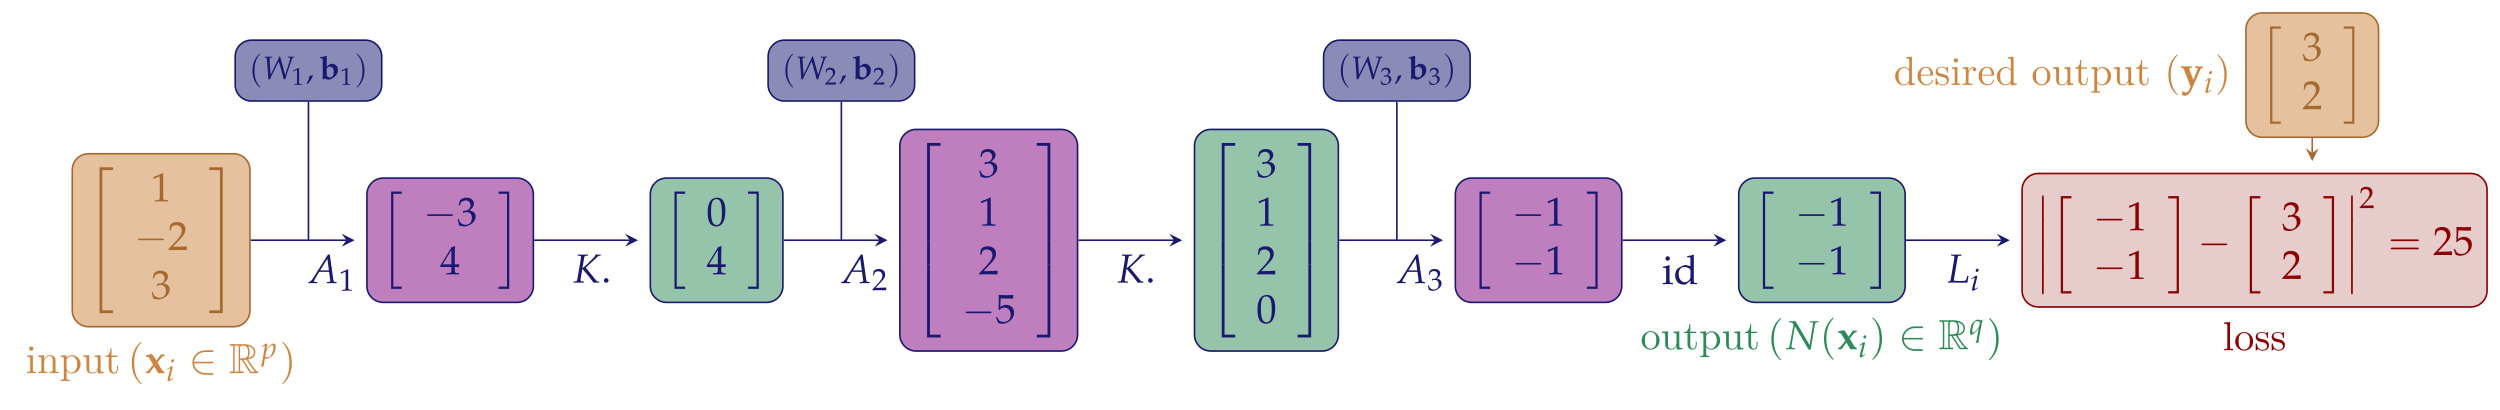 <?xml version="1.0" encoding="UTF-8"?>
<svg xmlns="http://www.w3.org/2000/svg" xmlns:xlink="http://www.w3.org/1999/xlink" width="614.423pt" height="100.714pt" viewBox="0 0 614.423 100.714" version="1.1">
<defs>
<g>
<symbol overflow="visible" id="glyph0-0">
<path style="stroke:none;" d=""/>
</symbol>
<symbol overflow="visible" id="glyph0-1">
<path style="stroke:none;" d="M 3.25 17.547 L 3.938 17.547 L 3.938 0.297 L 6.562 0.297 L 6.562 -0.391 L 3.25 -0.391 Z M 3.25 17.547 "/>
</symbol>
<symbol overflow="visible" id="glyph0-2">
<path style="stroke:none;" d="M 3.25 17.531 L 6.562 17.531 L 6.562 16.844 L 3.938 16.844 L 3.938 -0.406 L 3.25 -0.406 Z M 3.25 17.531 "/>
</symbol>
<symbol overflow="visible" id="glyph0-3">
<path style="stroke:none;" d="M 2.703 17.547 L 3.391 17.547 L 3.391 -0.391 L 0.062 -0.391 L 0.062 0.297 L 2.703 0.297 Z M 2.703 17.547 "/>
</symbol>
<symbol overflow="visible" id="glyph0-4">
<path style="stroke:none;" d="M 2.703 16.844 L 0.062 16.844 L 0.062 17.531 L 3.391 17.531 L 3.391 -0.406 L 2.703 -0.406 Z M 2.703 16.844 "/>
</symbol>
<symbol overflow="visible" id="glyph0-5">
<path style="stroke:none;" d="M 2.5 23.516 L 5.109 23.516 L 5.109 22.969 L 3.047 22.969 L 3.047 0.156 L 5.109 0.156 L 5.109 -0.406 L 2.5 -0.406 Z M 2.5 23.516 "/>
</symbol>
<symbol overflow="visible" id="glyph0-6">
<path style="stroke:none;" d="M 2.219 22.969 L 0.141 22.969 L 0.141 23.516 L 2.766 23.516 L 2.766 -0.406 L 0.141 -0.406 L 0.141 0.156 L 2.219 0.156 Z M 2.219 22.969 "/>
</symbol>
<symbol overflow="visible" id="glyph0-7">
<path style="stroke:none;" d="M 3.25 5.984 L 3.938 5.984 L 3.938 -0.016 L 3.25 -0.016 Z M 3.25 5.984 "/>
</symbol>
<symbol overflow="visible" id="glyph0-8">
<path style="stroke:none;" d="M 2.703 5.984 L 3.391 5.984 L 3.391 -0.016 L 2.703 -0.016 Z M 2.703 5.984 "/>
</symbol>
<symbol overflow="visible" id="glyph0-9">
<path style="stroke:none;" d="M 1.453 5.828 C 1.453 5.984 1.453 6.188 1.656 6.188 C 1.875 6.188 1.875 5.984 1.875 5.828 L 1.875 0.156 C 1.875 0 1.875 -0.203 1.672 -0.203 C 1.453 -0.203 1.453 -0.016 1.453 0.156 Z M 1.453 5.828 "/>
</symbol>
<symbol overflow="visible" id="glyph1-0">
<path style="stroke:none;" d=""/>
</symbol>
<symbol overflow="visible" id="glyph1-1">
<path style="stroke:none;" d="M 0.672 -5.531 L 0.766 -5.531 L 2.047 -6.109 C 2.062 -6.125 2.078 -6.125 2.078 -6.125 C 2.141 -6.125 2.156 -6.031 2.156 -5.797 L 2.156 -0.953 C 2.156 -0.438 2.047 -0.328 1.516 -0.297 L 0.953 -0.266 L 0.953 0.031 C 2.5 0 2.5 0 2.609 0 C 2.734 0 2.953 0 3.297 0.016 C 3.406 0.016 3.766 0.016 4.172 0.031 L 4.172 -0.266 L 3.656 -0.297 C 3.094 -0.328 3 -0.438 3 -0.953 L 3 -6.875 L 2.859 -6.922 C 2.219 -6.578 1.5 -6.281 0.594 -5.969 Z M 0.672 -5.531 "/>
</symbol>
<symbol overflow="visible" id="glyph1-2">
<path style="stroke:none;" d="M 0.156 -0.234 L 0.156 0.031 C 2.031 0 2.031 0 2.375 0 C 2.734 0 2.734 0 4.672 0.031 C 4.641 -0.172 4.641 -0.281 4.641 -0.422 C 4.641 -0.547 4.641 -0.641 4.672 -0.875 C 3.516 -0.812 3.062 -0.812 1.219 -0.766 L 3.031 -2.688 C 4 -3.719 4.297 -4.266 4.297 -5.016 C 4.297 -6.156 3.516 -6.875 2.25 -6.875 C 1.531 -6.875 1.047 -6.672 0.562 -6.172 L 0.391 -4.812 L 0.672 -4.812 L 0.812 -5.281 C 0.969 -5.859 1.328 -6.094 2 -6.094 C 2.844 -6.094 3.406 -5.562 3.406 -4.719 C 3.406 -3.969 2.984 -3.234 1.859 -2.031 Z M 0.156 -0.234 "/>
</symbol>
<symbol overflow="visible" id="glyph1-3">
<path style="stroke:none;" d="M 0.422 -4.969 L 0.734 -4.969 L 0.922 -5.516 C 1.031 -5.859 1.656 -6.203 2.172 -6.203 C 2.828 -6.203 3.344 -5.672 3.344 -5.047 C 3.344 -4.297 2.766 -3.672 2.047 -3.672 C 1.969 -3.672 1.859 -3.672 1.734 -3.688 L 1.578 -3.703 L 1.469 -3.172 L 1.531 -3.109 C 1.906 -3.281 2.109 -3.328 2.375 -3.328 C 3.203 -3.328 3.672 -2.797 3.672 -1.891 C 3.672 -0.875 3.078 -0.203 2.141 -0.203 C 1.688 -0.203 1.281 -0.359 0.984 -0.641 C 0.734 -0.859 0.609 -1.094 0.422 -1.625 L 0.156 -1.531 C 0.359 -0.922 0.438 -0.562 0.5 -0.062 C 1.031 0.125 1.469 0.203 1.828 0.203 C 2.625 0.203 3.547 -0.25 4.094 -0.922 C 4.438 -1.328 4.609 -1.766 4.609 -2.234 C 4.609 -2.719 4.406 -3.125 4.047 -3.375 C 3.797 -3.562 3.562 -3.641 3.078 -3.734 C 3.875 -4.344 4.172 -4.812 4.172 -5.391 C 4.172 -6.281 3.422 -6.875 2.328 -6.875 C 1.641 -6.875 1.203 -6.672 0.719 -6.203 Z M 0.422 -4.969 "/>
</symbol>
<symbol overflow="visible" id="glyph1-4">
<path style="stroke:none;" d="M 2.797 -1.797 L 2.797 -1.062 C 2.797 -0.453 2.688 -0.312 2.188 -0.297 L 1.578 -0.266 L 1.578 0.031 C 2.906 0 2.906 0 3.141 0 C 3.375 0 3.375 0 4.703 0.031 L 4.703 -0.266 L 4.234 -0.297 C 3.734 -0.328 3.625 -0.453 3.625 -1.062 L 3.625 -1.797 C 4.219 -1.797 4.422 -1.797 4.703 -1.766 L 4.703 -2.469 C 4.234 -2.438 4.047 -2.438 3.891 -2.438 L 3.625 -2.438 L 3.625 -3.828 C 3.625 -5.609 3.656 -6.453 3.703 -6.875 L 3.578 -6.922 L 2.844 -6.656 L 0.016 -2.031 L 0.125 -1.797 Z M 2.797 -2.438 L 0.641 -2.438 L 2.797 -5.953 Z M 2.797 -2.438 "/>
</symbol>
<symbol overflow="visible" id="glyph1-5">
<path style="stroke:none;" d="M 2.625 -6.875 C 1.078 -6.875 0.297 -5.641 0.297 -3.234 C 0.297 -2.062 0.5 -1.062 0.844 -0.562 C 1.203 -0.078 1.75 0.203 2.375 0.203 C 3.875 0.203 4.641 -1.094 4.641 -3.656 C 4.641 -5.828 3.984 -6.875 2.625 -6.875 Z M 2.438 -6.516 C 3.406 -6.516 3.797 -5.547 3.797 -3.156 C 3.797 -1.031 3.422 -0.156 2.5 -0.156 C 1.531 -0.156 1.125 -1.156 1.125 -3.594 C 1.125 -5.688 1.5 -6.516 2.438 -6.516 Z M 2.438 -6.516 "/>
</symbol>
<symbol overflow="visible" id="glyph1-6">
<path style="stroke:none;" d="M 1.266 -6.031 C 2.547 -5.984 3.109 -5.984 4.312 -5.984 L 4.359 -6.031 C 4.344 -6.203 4.344 -6.297 4.344 -6.422 C 4.344 -6.562 4.344 -6.641 4.359 -6.812 L 4.312 -6.875 C 3.562 -6.828 3.109 -6.812 2.578 -6.812 C 2.031 -6.812 1.578 -6.828 0.844 -6.875 L 0.781 -6.812 C 0.797 -6.203 0.812 -5.766 0.812 -5.453 C 0.812 -4.609 0.781 -3.656 0.75 -3.203 L 0.953 -3.156 C 1.422 -3.625 1.688 -3.766 2.172 -3.766 C 3.125 -3.766 3.734 -3.078 3.734 -2 C 3.734 -0.891 3.094 -0.25 2 -0.25 C 1.469 -0.25 0.969 -0.422 0.828 -0.688 L 0.375 -1.5 L 0.125 -1.359 C 0.359 -0.797 0.484 -0.484 0.625 -0.047 C 0.891 0.109 1.297 0.203 1.719 0.203 C 2.391 0.203 3.094 -0.094 3.656 -0.562 C 4.25 -1.109 4.578 -1.781 4.578 -2.516 C 4.578 -3.656 3.766 -4.453 2.625 -4.453 C 2.156 -4.453 1.797 -4.312 1.172 -3.953 Z M 1.266 -6.031 "/>
</symbol>
<symbol overflow="visible" id="glyph1-7">
<path style="stroke:none;" d="M 1.234 -1.109 C 0.938 -1.109 0.672 -0.828 0.672 -0.531 C 0.672 -0.234 0.938 0.047 1.219 0.047 C 1.547 0.047 1.828 -0.219 1.828 -0.531 C 1.828 -0.828 1.547 -1.109 1.234 -1.109 Z M 1.234 -1.109 "/>
</symbol>
<symbol overflow="visible" id="glyph1-8">
<path style="stroke:none;" d="M 1.875 -4.641 L 1.781 -4.672 C 1.281 -4.469 0.75 -4.328 0.234 -4.266 L 0.234 -3.984 L 0.594 -3.984 C 1 -3.984 1.031 -3.922 1.031 -3.266 L 1.031 -1.016 C 1.031 -0.391 1 -0.312 0.672 -0.297 L 0.203 -0.266 L 0.203 0.031 C 1.203 0 1.203 0 1.453 0 C 1.703 0 1.703 0 2.703 0.031 L 2.703 -0.266 L 2.25 -0.297 C 1.906 -0.312 1.875 -0.391 1.875 -1.016 Z M 1.422 -6.844 C 1.109 -6.844 0.859 -6.594 0.859 -6.297 C 0.859 -6 1.109 -5.734 1.406 -5.734 C 1.688 -5.734 1.969 -6 1.969 -6.297 C 1.969 -6.562 1.688 -6.844 1.422 -6.844 Z M 1.422 -6.844 "/>
</symbol>
<symbol overflow="visible" id="glyph1-9">
<path style="stroke:none;" d="M 4.109 -4.359 C 3.547 -4.594 3.266 -4.672 2.922 -4.672 C 2.656 -4.672 2.406 -4.609 2.156 -4.484 L 1.281 -4.031 C 0.719 -3.734 0.344 -3 0.344 -2.156 C 0.344 -1.359 0.625 -0.703 1.109 -0.297 C 1.453 -0.016 1.906 0.125 2.562 0.125 C 2.766 0.125 2.984 0.078 3.047 0.047 L 4.141 -0.891 L 4.094 0.031 C 4.578 0.016 4.75 0 4.859 0 C 4.938 0 5.078 0 5.297 0.016 C 5.359 0.016 5.562 0.016 5.766 0.031 L 5.766 -0.266 L 5.312 -0.297 C 4.969 -0.312 4.938 -0.391 4.938 -1.016 L 4.938 -7.156 L 4.859 -7.234 C 4.422 -7.062 4.094 -6.984 3.297 -6.875 L 3.297 -6.594 L 3.859 -6.594 C 4.031 -6.594 4.109 -6.484 4.109 -6.188 Z M 4.109 -2.203 C 4.109 -1.562 4.094 -1.453 3.953 -1.219 C 3.672 -0.75 3.188 -0.453 2.719 -0.453 C 1.844 -0.453 1.219 -1.297 1.219 -2.484 C 1.219 -3.562 1.75 -4.203 2.656 -4.203 C 3.031 -4.203 3.422 -4.078 3.781 -3.844 C 3.984 -3.703 4.109 -3.562 4.109 -3.484 Z M 4.109 -2.203 "/>
</symbol>
<symbol overflow="visible" id="glyph2-0">
<path style="stroke:none;" d=""/>
</symbol>
<symbol overflow="visible" id="glyph2-1">
<path style="stroke:none;" d="M 6.844 -2.391 C 7.016 -2.391 7.203 -2.391 7.203 -2.594 C 7.203 -2.797 7.016 -2.797 6.844 -2.797 L 1.219 -2.797 C 1.047 -2.797 0.859 -2.797 0.859 -2.594 C 0.859 -2.391 1.047 -2.391 1.219 -2.391 Z M 6.844 -2.391 "/>
</symbol>
<symbol overflow="visible" id="glyph2-2">
<path style="stroke:none;" d="M 5.688 -2.391 C 5.859 -2.391 6.047 -2.391 6.047 -2.594 C 6.047 -2.797 5.859 -2.797 5.688 -2.797 L 1.281 -2.797 C 1.406 -4.188 2.609 -5.188 4.062 -5.188 L 5.688 -5.188 C 5.859 -5.188 6.047 -5.188 6.047 -5.391 C 6.047 -5.609 5.859 -5.609 5.688 -5.609 L 4.047 -5.609 C 2.266 -5.609 0.859 -4.25 0.859 -2.594 C 0.859 -0.938 2.266 0.422 4.047 0.422 L 5.688 0.422 C 5.859 0.422 6.047 0.422 6.047 0.203 C 6.047 0 5.859 0 5.688 0 L 4.062 0 C 2.609 0 1.406 -1 1.281 -2.391 Z M 5.688 -2.391 "/>
</symbol>
<symbol overflow="visible" id="glyph3-0">
<path style="stroke:none;" d=""/>
</symbol>
<symbol overflow="visible" id="glyph3-1">
<path style="stroke:none;" d="M 2.469 0 L 2.469 -0.312 C 1.797 -0.312 1.766 -0.359 1.766 -0.75 L 1.766 -4.406 L 0.375 -4.297 L 0.375 -3.984 C 1.016 -3.984 1.109 -3.922 1.109 -3.438 L 1.109 -0.75 C 1.109 -0.312 1 -0.312 0.328 -0.312 L 0.328 0 L 1.422 -0.031 C 1.781 -0.031 2.125 -0.016 2.469 0 Z M 1.906 -6.016 C 1.906 -6.297 1.688 -6.547 1.391 -6.547 C 1.047 -6.547 0.844 -6.266 0.844 -6.016 C 0.844 -5.75 1.078 -5.5 1.375 -5.5 C 1.719 -5.5 1.906 -5.766 1.906 -6.016 Z M 1.906 -6.016 "/>
</symbol>
<symbol overflow="visible" id="glyph3-2">
<path style="stroke:none;" d="M 5.328 0 L 5.328 -0.312 C 4.812 -0.312 4.562 -0.312 4.562 -0.609 L 4.562 -2.516 C 4.562 -3.375 4.562 -3.672 4.25 -4.031 C 4.109 -4.203 3.781 -4.406 3.203 -4.406 C 2.469 -4.406 2 -3.984 1.719 -3.359 L 1.719 -4.406 L 0.312 -4.297 L 0.312 -3.984 C 1.016 -3.984 1.094 -3.922 1.094 -3.422 L 1.094 -0.75 C 1.094 -0.312 0.984 -0.312 0.312 -0.312 L 0.312 0 L 1.453 -0.031 L 2.562 0 L 2.562 -0.312 C 1.891 -0.312 1.781 -0.312 1.781 -0.75 L 1.781 -2.594 C 1.781 -3.625 2.5 -4.188 3.125 -4.188 C 3.766 -4.188 3.875 -3.656 3.875 -3.078 L 3.875 -0.75 C 3.875 -0.312 3.766 -0.312 3.094 -0.312 L 3.094 0 L 4.219 -0.031 Z M 5.328 0 "/>
</symbol>
<symbol overflow="visible" id="glyph3-3">
<path style="stroke:none;" d="M 5.188 -2.156 C 5.188 -3.422 4.234 -4.406 3.109 -4.406 C 2.328 -4.406 1.906 -3.969 1.719 -3.75 L 1.719 -4.406 L 0.281 -4.297 L 0.281 -3.984 C 0.984 -3.984 1.062 -3.922 1.062 -3.484 L 1.062 1.172 C 1.062 1.625 0.953 1.625 0.281 1.625 L 0.281 1.938 L 1.391 1.906 L 2.516 1.938 L 2.516 1.625 C 1.859 1.625 1.75 1.625 1.75 1.172 L 1.75 -0.594 C 1.797 -0.422 2.219 0.109 2.969 0.109 C 4.156 0.109 5.188 -0.875 5.188 -2.156 Z M 4.359 -2.156 C 4.359 -0.953 3.672 -0.109 2.938 -0.109 C 2.531 -0.109 2.156 -0.312 1.891 -0.719 C 1.75 -0.922 1.75 -0.938 1.75 -1.141 L 1.75 -3.359 C 2.031 -3.875 2.516 -4.156 3.031 -4.156 C 3.766 -4.156 4.359 -3.281 4.359 -2.156 Z M 4.359 -2.156 "/>
</symbol>
<symbol overflow="visible" id="glyph3-4">
<path style="stroke:none;" d="M 5.328 0 L 5.328 -0.312 C 4.641 -0.312 4.562 -0.375 4.562 -0.875 L 4.562 -4.406 L 3.094 -4.297 L 3.094 -3.984 C 3.781 -3.984 3.875 -3.922 3.875 -3.422 L 3.875 -1.656 C 3.875 -0.781 3.391 -0.109 2.656 -0.109 C 1.828 -0.109 1.781 -0.578 1.781 -1.094 L 1.781 -4.406 L 0.312 -4.297 L 0.312 -3.984 C 1.094 -3.984 1.094 -3.953 1.094 -3.078 L 1.094 -1.578 C 1.094 -0.797 1.094 0.109 2.609 0.109 C 3.172 0.109 3.609 -0.172 3.891 -0.781 L 3.891 0.109 Z M 5.328 0 "/>
</symbol>
<symbol overflow="visible" id="glyph3-5">
<path style="stroke:none;" d="M 3.312 -1.234 L 3.312 -1.797 L 3.062 -1.797 L 3.062 -1.25 C 3.062 -0.516 2.766 -0.141 2.391 -0.141 C 1.719 -0.141 1.719 -1.047 1.719 -1.219 L 1.719 -3.984 L 3.156 -3.984 L 3.156 -4.297 L 1.719 -4.297 L 1.719 -6.125 L 1.469 -6.125 C 1.469 -5.312 1.172 -4.25 0.188 -4.203 L 0.188 -3.984 L 1.031 -3.984 L 1.031 -1.234 C 1.031 -0.016 1.969 0.109 2.328 0.109 C 3.031 0.109 3.312 -0.594 3.312 -1.234 Z M 3.312 -1.234 "/>
</symbol>
<symbol overflow="visible" id="glyph3-6">
<path style="stroke:none;" d="M 4.688 -2.141 C 4.688 -3.406 3.703 -4.469 2.5 -4.469 C 1.25 -4.469 0.281 -3.375 0.281 -2.141 C 0.281 -0.844 1.312 0.109 2.484 0.109 C 3.688 0.109 4.688 -0.875 4.688 -2.141 Z M 3.875 -2.219 C 3.875 -1.859 3.875 -1.312 3.656 -0.875 C 3.422 -0.422 2.984 -0.141 2.5 -0.141 C 2.062 -0.141 1.625 -0.344 1.359 -0.812 C 1.109 -1.25 1.109 -1.859 1.109 -2.219 C 1.109 -2.609 1.109 -3.141 1.344 -3.578 C 1.609 -4.031 2.078 -4.25 2.484 -4.25 C 2.922 -4.25 3.344 -4.031 3.609 -3.594 C 3.875 -3.172 3.875 -2.594 3.875 -2.219 Z M 3.875 -2.219 "/>
</symbol>
<symbol overflow="visible" id="glyph3-7">
<path style="stroke:none;" d="M 2.547 0 L 2.547 -0.312 C 1.875 -0.312 1.766 -0.312 1.766 -0.75 L 1.766 -6.922 L 0.328 -6.812 L 0.328 -6.5 C 1.031 -6.5 1.109 -6.438 1.109 -5.938 L 1.109 -0.75 C 1.109 -0.312 1 -0.312 0.328 -0.312 L 0.328 0 L 1.438 -0.031 Z M 2.547 0 "/>
</symbol>
<symbol overflow="visible" id="glyph3-8">
<path style="stroke:none;" d="M 3.594 -1.281 C 3.594 -1.797 3.297 -2.109 3.172 -2.219 C 2.844 -2.547 2.453 -2.625 2.031 -2.703 C 1.469 -2.812 0.812 -2.938 0.812 -3.516 C 0.812 -3.875 1.062 -4.281 1.922 -4.281 C 3.016 -4.281 3.078 -3.375 3.094 -3.078 C 3.094 -2.984 3.203 -2.984 3.203 -2.984 C 3.344 -2.984 3.344 -3.031 3.344 -3.219 L 3.344 -4.234 C 3.344 -4.391 3.344 -4.469 3.234 -4.469 C 3.188 -4.469 3.156 -4.469 3.031 -4.344 C 3 -4.312 2.906 -4.219 2.859 -4.188 C 2.484 -4.469 2.078 -4.469 1.922 -4.469 C 0.703 -4.469 0.328 -3.797 0.328 -3.234 C 0.328 -2.891 0.484 -2.609 0.75 -2.391 C 1.078 -2.141 1.359 -2.078 2.078 -1.938 C 2.297 -1.891 3.109 -1.734 3.109 -1.016 C 3.109 -0.516 2.766 -0.109 1.984 -0.109 C 1.141 -0.109 0.781 -0.672 0.594 -1.531 C 0.562 -1.656 0.562 -1.688 0.453 -1.688 C 0.328 -1.688 0.328 -1.625 0.328 -1.453 L 0.328 -0.125 C 0.328 0.047 0.328 0.109 0.438 0.109 C 0.484 0.109 0.5 0.094 0.688 -0.094 C 0.703 -0.109 0.703 -0.125 0.891 -0.312 C 1.328 0.094 1.781 0.109 1.984 0.109 C 3.125 0.109 3.594 -0.562 3.594 -1.281 Z M 3.594 -1.281 "/>
</symbol>
<symbol overflow="visible" id="glyph3-9">
<path style="stroke:none;" d="M 5.25 0 L 5.25 -0.312 C 4.562 -0.312 4.469 -0.375 4.469 -0.875 L 4.469 -6.922 L 3.047 -6.812 L 3.047 -6.5 C 3.734 -6.5 3.812 -6.438 3.812 -5.938 L 3.812 -3.781 C 3.531 -4.141 3.094 -4.406 2.562 -4.406 C 1.391 -4.406 0.344 -3.422 0.344 -2.141 C 0.344 -0.875 1.312 0.109 2.453 0.109 C 3.094 0.109 3.531 -0.234 3.781 -0.547 L 3.781 0.109 Z M 3.781 -1.172 C 3.781 -1 3.781 -0.984 3.672 -0.812 C 3.375 -0.328 2.938 -0.109 2.5 -0.109 C 2.047 -0.109 1.688 -0.375 1.453 -0.75 C 1.203 -1.156 1.172 -1.719 1.172 -2.141 C 1.172 -2.5 1.188 -3.094 1.469 -3.547 C 1.688 -3.859 2.062 -4.188 2.609 -4.188 C 2.953 -4.188 3.375 -4.031 3.672 -3.594 C 3.781 -3.422 3.781 -3.406 3.781 -3.219 Z M 3.781 -1.172 "/>
</symbol>
<symbol overflow="visible" id="glyph3-10">
<path style="stroke:none;" d="M 4.141 -1.188 C 4.141 -1.281 4.062 -1.312 4 -1.312 C 3.922 -1.312 3.891 -1.25 3.875 -1.172 C 3.531 -0.141 2.625 -0.141 2.531 -0.141 C 2.031 -0.141 1.641 -0.438 1.406 -0.812 C 1.109 -1.281 1.109 -1.938 1.109 -2.297 L 3.891 -2.297 C 4.109 -2.297 4.141 -2.297 4.141 -2.516 C 4.141 -3.5 3.594 -4.469 2.359 -4.469 C 1.203 -4.469 0.281 -3.438 0.281 -2.188 C 0.281 -0.859 1.328 0.109 2.469 0.109 C 3.688 0.109 4.141 -1 4.141 -1.188 Z M 3.484 -2.516 L 1.109 -2.516 C 1.172 -4 2.016 -4.25 2.359 -4.25 C 3.375 -4.25 3.484 -2.906 3.484 -2.516 Z M 3.484 -2.516 "/>
</symbol>
<symbol overflow="visible" id="glyph3-11">
<path style="stroke:none;" d="M 3.625 -3.797 C 3.625 -4.109 3.312 -4.406 2.891 -4.406 C 2.156 -4.406 1.797 -3.734 1.672 -3.312 L 1.672 -4.406 L 0.281 -4.297 L 0.281 -3.984 C 0.984 -3.984 1.062 -3.922 1.062 -3.422 L 1.062 -0.75 C 1.062 -0.312 0.953 -0.312 0.281 -0.312 L 0.281 0 L 1.422 -0.031 C 1.812 -0.031 2.281 -0.031 2.688 0 L 2.688 -0.312 L 2.469 -0.312 C 1.734 -0.312 1.719 -0.422 1.719 -0.781 L 1.719 -2.312 C 1.719 -3.297 2.141 -4.188 2.891 -4.188 C 2.953 -4.188 2.984 -4.188 3 -4.172 C 2.969 -4.172 2.766 -4.047 2.766 -3.781 C 2.766 -3.516 2.984 -3.359 3.203 -3.359 C 3.375 -3.359 3.625 -3.484 3.625 -3.797 Z M 3.625 -3.797 "/>
</symbol>
<symbol overflow="visible" id="glyph3-12">
<path style="stroke:none;" d="M 3.297 2.391 C 3.297 2.359 3.297 2.344 3.125 2.172 C 1.891 0.922 1.562 -0.969 1.562 -2.5 C 1.562 -4.234 1.938 -5.969 3.172 -7.203 C 3.297 -7.328 3.297 -7.344 3.297 -7.375 C 3.297 -7.453 3.266 -7.484 3.203 -7.484 C 3.094 -7.484 2.203 -6.797 1.609 -5.531 C 1.109 -4.438 0.984 -3.328 0.984 -2.5 C 0.984 -1.719 1.094 -0.516 1.641 0.625 C 2.25 1.844 3.094 2.5 3.203 2.5 C 3.266 2.5 3.297 2.469 3.297 2.391 Z M 3.297 2.391 "/>
</symbol>
<symbol overflow="visible" id="glyph3-13">
<path style="stroke:none;" d="M 2.875 -2.5 C 2.875 -3.266 2.766 -4.469 2.219 -5.609 C 1.625 -6.828 0.766 -7.484 0.672 -7.484 C 0.609 -7.484 0.562 -7.438 0.562 -7.375 C 0.562 -7.344 0.562 -7.328 0.75 -7.141 C 1.734 -6.156 2.297 -4.578 2.297 -2.5 C 2.297 -0.781 1.938 0.969 0.703 2.219 C 0.562 2.344 0.562 2.359 0.562 2.391 C 0.562 2.453 0.609 2.5 0.672 2.5 C 0.766 2.5 1.672 1.812 2.25 0.547 C 2.766 -0.547 2.875 -1.656 2.875 -2.5 Z M 2.875 -2.5 "/>
</symbol>
<symbol overflow="visible" id="glyph4-0">
<path style="stroke:none;" d=""/>
</symbol>
<symbol overflow="visible" id="glyph4-1">
<path style="stroke:none;" d="M 3.438 2.484 C 3.438 2.453 3.438 2.438 3.25 2.266 C 1.953 0.953 1.625 -1 1.625 -2.594 C 1.625 -4.406 2.016 -6.203 3.297 -7.5 C 3.438 -7.625 3.438 -7.641 3.438 -7.672 C 3.438 -7.75 3.391 -7.781 3.328 -7.781 C 3.234 -7.781 2.297 -7.078 1.688 -5.766 C 1.156 -4.609 1.031 -3.469 1.031 -2.594 C 1.031 -1.781 1.141 -0.531 1.719 0.641 C 2.328 1.922 3.234 2.594 3.328 2.594 C 3.391 2.594 3.438 2.562 3.438 2.484 Z M 3.438 2.484 "/>
</symbol>
<symbol overflow="visible" id="glyph4-2">
<path style="stroke:none;" d="M 3 -2.594 C 3 -3.406 2.891 -4.656 2.312 -5.828 C 1.688 -7.109 0.797 -7.781 0.688 -7.781 C 0.641 -7.781 0.594 -7.734 0.594 -7.672 C 0.594 -7.641 0.594 -7.625 0.781 -7.438 C 1.812 -6.406 2.391 -4.766 2.391 -2.594 C 2.391 -0.812 2.016 1 0.719 2.312 C 0.594 2.438 0.594 2.453 0.594 2.484 C 0.594 2.547 0.641 2.594 0.688 2.594 C 0.797 2.594 1.734 1.891 2.344 0.578 C 2.875 -0.578 3 -1.719 3 -2.594 Z M 3 -2.594 "/>
</symbol>
<symbol overflow="visible" id="glyph4-3">
<path style="stroke:none;" d="M 7.125 -3.391 C 7.281 -3.391 7.484 -3.391 7.484 -3.594 C 7.484 -3.812 7.281 -3.812 7.141 -3.812 L 0.922 -3.812 C 0.781 -3.812 0.578 -3.812 0.578 -3.594 C 0.578 -3.391 0.781 -3.391 0.938 -3.391 Z M 7.141 -1.375 C 7.281 -1.375 7.484 -1.375 7.484 -1.594 C 7.484 -1.797 7.281 -1.797 7.125 -1.797 L 0.938 -1.797 C 0.781 -1.797 0.578 -1.797 0.578 -1.594 C 0.578 -1.375 0.781 -1.375 0.922 -1.375 Z M 7.141 -1.375 "/>
</symbol>
<symbol overflow="visible" id="glyph5-0">
<path style="stroke:none;" d=""/>
</symbol>
<symbol overflow="visible" id="glyph5-1">
<path style="stroke:none;" d="M 2 -2.094 L 0.891 -0.703 C 0.703 -0.453 0.516 -0.359 0.203 -0.344 L 0.203 0 L 1.109 0 C 1.406 -0.453 1.516 -0.609 1.641 -0.781 L 2.266 -1.656 L 3.266 0.031 L 4.047 0 C 4.453 0.016 4.531 0.016 4.812 0.031 L 4.812 -0.344 C 4.5 -0.375 4.312 -0.562 3.953 -1.125 L 3.078 -2.641 L 4.031 -3.781 C 4.344 -4.141 4.453 -4.203 4.812 -4.203 L 4.812 -4.578 L 3.875 -4.578 L 2.797 -3.078 L 2.266 -3.922 C 2.031 -4.312 1.859 -4.531 1.656 -4.688 C 1.312 -4.609 0.562 -4.453 0.203 -4.375 L 0.281 -4.016 C 0.328 -4.031 0.406 -4.031 0.422 -4.031 C 0.75 -4.031 0.938 -3.891 1.203 -3.453 Z M 2 -2.094 "/>
</symbol>
<symbol overflow="visible" id="glyph5-2">
<path style="stroke:none;" d="M 2.734 -4.203 L 2.734 -4.578 L 1.422 -4.547 C 1.297 -4.547 1.141 -4.547 0.094 -4.578 L 0.094 -4.203 L 0.453 -4.172 C 0.594 -4.172 0.719 -4 0.875 -3.625 L 2.438 0.406 L 2.219 0.953 C 1.984 1.531 1.641 1.859 1.297 1.859 C 1.031 1.859 0.828 1.75 0.594 1.5 L 0.484 1.531 L 0.312 2.484 C 0.578 2.609 0.812 2.656 1.031 2.656 C 1.734 2.656 2.281 2.109 2.797 0.938 L 4.781 -3.672 C 4.891 -3.953 5.047 -4.109 5.188 -4.141 L 5.438 -4.203 L 5.438 -4.578 L 4.516 -4.547 C 4.484 -4.547 4.172 -4.562 3.594 -4.578 L 3.594 -4.203 L 3.922 -4.172 C 4.078 -4.172 4.188 -4.094 4.188 -3.984 C 4.188 -3.922 4.172 -3.812 4.141 -3.766 L 3.141 -1.25 L 2.297 -3.422 C 2.297 -3.422 2.266 -3.5 2.25 -3.562 C 2.156 -3.766 2.141 -3.844 2.141 -3.953 C 2.141 -4.078 2.25 -4.172 2.391 -4.172 Z M 2.734 -4.203 "/>
</symbol>
<symbol overflow="visible" id="glyph6-0">
<path style="stroke:none;" d=""/>
</symbol>
<symbol overflow="visible" id="glyph6-1">
<path style="stroke:none;" d="M 0.25 -2.938 L 0.312 -2.781 L 0.547 -2.953 C 0.828 -3.125 0.859 -3.141 0.906 -3.141 C 0.984 -3.141 1.047 -3.062 1.047 -2.969 C 1.047 -2.906 1.016 -2.734 0.984 -2.625 L 0.484 -0.812 C 0.422 -0.578 0.391 -0.375 0.391 -0.234 C 0.391 -0.047 0.469 0.062 0.609 0.062 C 0.812 0.062 1.078 -0.094 1.828 -0.641 L 1.75 -0.781 L 1.547 -0.656 C 1.328 -0.5 1.156 -0.422 1.094 -0.422 C 1.031 -0.422 1 -0.5 1 -0.578 C 1 -0.656 1.016 -0.719 1.047 -0.875 L 1.625 -3.188 C 1.656 -3.312 1.672 -3.391 1.672 -3.453 C 1.672 -3.578 1.609 -3.656 1.484 -3.656 C 1.312 -3.656 1.031 -3.5 0.469 -3.094 Z M 1.734 -5.391 C 1.516 -5.391 1.281 -5.141 1.281 -4.891 C 1.281 -4.703 1.406 -4.578 1.578 -4.578 C 1.812 -4.578 2 -4.797 2 -5.078 C 2 -5.266 1.891 -5.391 1.734 -5.391 Z M 1.734 -5.391 "/>
</symbol>
<symbol overflow="visible" id="glyph6-2">
<path style="stroke:none;" d="M 0.875 -0.016 L 0.938 0 C 1.141 0.062 1.25 0.078 1.328 0.078 C 1.766 0.078 2.625 -0.469 2.953 -0.953 C 3.266 -1.406 3.531 -2.25 3.531 -2.812 C 3.531 -3.312 3.344 -3.656 3.078 -3.656 C 2.766 -3.656 2.359 -3.453 1.969 -3.094 C 1.656 -2.828 1.5 -2.641 1.234 -2.188 L 1.406 -3.094 C 1.438 -3.219 1.453 -3.328 1.453 -3.422 C 1.453 -3.562 1.391 -3.656 1.281 -3.656 C 1.125 -3.656 0.828 -3.5 0.266 -3.094 L 0.062 -2.938 L 0.109 -2.781 L 0.359 -2.953 C 0.562 -3.078 0.656 -3.125 0.719 -3.125 C 0.797 -3.125 0.844 -3.047 0.844 -2.953 C 0.844 -2.891 0.828 -2.734 0.812 -2.656 L 0.375 -0.062 C 0.297 0.391 0.156 1.078 0 1.766 L -0.047 2.047 L 0 2.094 C 0.156 2.031 0.312 2 0.547 1.969 Z M 1.078 -1.25 C 1.25 -2.219 2.062 -3.219 2.688 -3.219 C 2.891 -3.219 2.984 -3.047 2.984 -2.703 C 2.984 -2.078 2.672 -1.188 2.281 -0.609 C 2.125 -0.391 1.875 -0.266 1.562 -0.266 C 1.328 -0.266 1.141 -0.328 0.953 -0.453 Z M 1.078 -1.25 "/>
</symbol>
<symbol overflow="visible" id="glyph6-3">
<path style="stroke:none;" d="M 2.922 -3.469 C 2.594 -3.594 2.375 -3.656 2.156 -3.656 C 1.953 -3.656 1.766 -3.594 1.547 -3.469 C 1.281 -3.297 0.953 -3.031 0.781 -2.828 C 0.484 -2.484 0.188 -1.375 0.188 -0.594 C 0.188 -0.141 0.266 0.078 0.453 0.078 C 0.625 0.078 0.766 0.016 1.016 -0.141 L 1.062 -0.188 C 1.562 -0.531 2.047 -1.078 2.328 -1.578 L 1.766 1.547 C 1.719 1.734 1.641 1.891 1.547 1.984 L 1.625 2.094 C 1.859 2.031 2.094 1.984 2.281 1.969 C 2.297 1.547 2.344 1.141 2.422 0.766 L 3.062 -2.703 C 3.156 -3.156 3.203 -3.359 3.281 -3.594 L 3.172 -3.641 Z M 2.5 -2.359 C 2.422 -1.969 2.25 -1.641 1.969 -1.281 C 1.578 -0.797 1.109 -0.453 0.891 -0.453 C 0.781 -0.453 0.734 -0.609 0.734 -0.859 C 0.734 -1.578 1.047 -2.719 1.375 -3.094 C 1.469 -3.219 1.688 -3.281 1.922 -3.281 C 2.141 -3.281 2.297 -3.234 2.656 -3.078 Z M 2.5 -2.359 "/>
</symbol>
<symbol overflow="visible" id="glyph7-0">
<path style="stroke:none;" d=""/>
</symbol>
<symbol overflow="visible" id="glyph7-1">
<path style="stroke:none;" d="M 2.781 -3.25 L 3.156 -3.25 L 4.703 -0.844 C 4.812 -0.688 5.062 -0.281 5.172 -0.125 C 5.25 0 5.281 0 5.516 0 L 6.953 0 C 7.141 0 7.297 0 7.297 -0.188 C 7.297 -0.266 7.234 -0.344 7.141 -0.359 C 6.75 -0.453 6.25 -1.125 6 -1.469 C 5.922 -1.562 5.406 -2.25 4.703 -3.375 C 5.641 -3.531 6.531 -3.938 6.531 -5.172 C 6.531 -6.609 5 -7.109 3.781 -7.109 L 0.516 -7.109 C 0.328 -7.109 0.172 -7.109 0.172 -6.922 C 0.172 -6.75 0.359 -6.75 0.453 -6.75 C 1.031 -6.75 1.094 -6.672 1.094 -6.156 L 1.094 -0.953 C 1.094 -0.438 1.031 -0.359 0.453 -0.359 C 0.359 -0.359 0.172 -0.359 0.172 -0.188 C 0.172 0 0.328 0 0.516 0 L 3.359 0 C 3.547 0 3.703 0 3.703 -0.188 C 3.703 -0.359 3.531 -0.359 3.406 -0.359 C 2.828 -0.359 2.781 -0.453 2.781 -0.953 Z M 4.781 -3.766 C 5.078 -4.156 5.109 -4.703 5.109 -5.156 C 5.109 -5.656 5.047 -6.203 4.703 -6.625 C 5.141 -6.531 6.156 -6.219 6.156 -5.172 C 6.156 -4.5 5.844 -3.969 4.781 -3.766 Z M 2.781 -6.188 C 2.781 -6.406 2.781 -6.75 3.422 -6.75 C 4.312 -6.75 4.734 -6.375 4.734 -5.156 C 4.734 -3.812 4.422 -3.625 2.781 -3.625 Z M 1.375 -0.359 C 1.453 -0.547 1.453 -0.844 1.453 -0.938 L 1.453 -6.172 C 1.453 -6.281 1.453 -6.562 1.375 -6.75 L 2.547 -6.75 C 2.422 -6.578 2.422 -6.375 2.422 -6.219 L 2.422 -0.938 C 2.422 -0.828 2.422 -0.547 2.5 -0.359 Z M 3.578 -3.25 C 3.656 -3.266 3.688 -3.281 3.781 -3.281 C 3.938 -3.281 4.156 -3.297 4.312 -3.312 C 4.469 -3.078 5.594 -1.219 6.453 -0.359 L 5.453 -0.359 Z M 3.578 -3.25 "/>
</symbol>
<symbol overflow="visible" id="glyph8-0">
<path style="stroke:none;" d=""/>
</symbol>
<symbol overflow="visible" id="glyph8-1">
<path style="stroke:none;" d="M 2.359 -6.891 L 1.562 -6.875 L 1.312 -6.875 C 1.281 -6.875 1.141 -6.875 0.906 -6.891 L 0.75 -6.891 L 0.703 -6.625 L 1.047 -6.594 C 1.219 -6.594 1.438 -6.516 1.547 -6.438 C 1.688 -6.312 1.844 -6.125 1.844 -6.047 C 1.844 -6.031 1.844 -6 1.828 -5.969 C 1.828 -5.969 1.828 -5.938 1.828 -5.922 C 1.812 -5.844 1.797 -5.766 1.797 -5.734 L 0.922 -1.016 C 0.797 -0.406 0.734 -0.312 0.375 -0.281 L 0.062 -0.25 L 0.016 0.031 L 1.125 0 C 1.25 0 1.25 0 2.219 0.031 L 2.266 -0.25 L 1.859 -0.281 C 1.453 -0.312 1.359 -0.391 1.359 -0.719 C 1.359 -0.797 1.375 -0.906 1.391 -1.016 L 2.188 -5.641 L 5.562 0.109 L 6.062 0.109 L 7 -5.406 C 7.203 -6.531 7.234 -6.562 7.594 -6.594 L 7.969 -6.625 L 8.016 -6.891 L 7.812 -6.891 L 6.922 -6.875 L 6.062 -6.891 L 5.875 -6.891 L 5.828 -6.625 L 6.297 -6.594 C 6.547 -6.594 6.656 -6.516 6.656 -6.359 C 6.656 -6.297 6.625 -6.031 6.594 -5.906 L 5.797 -1.031 Z M 2.359 -6.891 "/>
</symbol>
<symbol overflow="visible" id="glyph8-2">
<path style="stroke:none;" d="M 4.609 -7.031 L 0.891 -1.109 C 0.531 -0.562 0.344 -0.406 0.016 -0.312 L -0.188 -0.266 L -0.188 0.031 C 0.734 0 0.734 0 0.922 0 C 1.109 0 1.141 0 2 0.031 L 2 -0.25 L 1.469 -0.281 C 1.312 -0.297 1.172 -0.375 1.172 -0.469 C 1.172 -0.547 1.234 -0.688 1.422 -1.016 L 2.438 -2.766 L 4.891 -2.766 L 5.141 -0.891 L 5.141 -0.859 C 5.141 -0.844 5.156 -0.812 5.156 -0.766 C 5.172 -0.688 5.188 -0.594 5.188 -0.547 C 5.188 -0.391 5.031 -0.297 4.75 -0.281 L 4.312 -0.25 L 4.312 0.031 C 5.328 0 5.328 0 5.531 0 C 5.734 0 5.734 0 6.75 0.031 L 6.75 -0.25 L 6.484 -0.281 C 6.016 -0.344 6.016 -0.344 5.938 -0.797 L 5.062 -7.031 Z M 4.469 -5.984 L 4.844 -3.125 L 2.688 -3.125 Z M 4.469 -5.984 "/>
</symbol>
<symbol overflow="visible" id="glyph8-3">
<path style="stroke:none;" d="M 3.703 -6.625 L 3.734 -6.891 L 3.484 -6.891 L 2.594 -6.875 C 2.438 -6.875 2.25 -6.875 1.828 -6.875 L 1.188 -6.891 L 1.156 -6.625 L 1.625 -6.594 C 1.859 -6.594 1.969 -6.516 1.969 -6.328 C 1.969 -6.188 1.938 -5.906 1.891 -5.578 L 1.156 -1.25 C 0.984 -0.328 0.984 -0.312 0.578 -0.281 L 0.172 -0.25 L 0.125 0.031 L 0.547 0.016 C 1.031 0.016 1.25 0 1.453 0 L 2.406 0.031 L 2.672 0.031 L 2.703 -0.25 L 2.219 -0.281 C 1.938 -0.297 1.859 -0.375 1.859 -0.562 C 1.859 -0.625 1.859 -0.734 1.875 -0.781 L 2.297 -3.391 C 3.797 -1.688 4.031 -1.391 5.078 0.031 L 5.766 0 C 6.125 0.016 6.188 0.016 6.438 0.031 L 6.438 -0.266 L 6.234 -0.266 C 6.016 -0.266 5.812 -0.391 5.609 -0.641 L 3.156 -3.656 L 6.062 -6.375 C 6.219 -6.531 6.438 -6.625 6.594 -6.625 L 6.812 -6.625 L 6.812 -6.891 L 6.578 -6.891 C 6.375 -6.875 6.203 -6.875 6.125 -6.875 C 6.031 -6.875 5.875 -6.875 5.656 -6.891 L 5.469 -6.891 L 5.469 -6.609 C 5.469 -6.531 5.359 -6.406 5.078 -6.125 L 3.812 -4.828 C 3.375 -4.375 2.953 -4.016 2.328 -3.516 L 2.766 -6.109 C 2.844 -6.484 2.906 -6.562 3.281 -6.594 Z M 3.703 -6.625 "/>
</symbol>
<symbol overflow="visible" id="glyph8-4">
<path style="stroke:none;" d="M 3.484 -6.625 L 3.516 -6.891 L 3.266 -6.891 L 2.375 -6.875 C 2.219 -6.875 2.031 -6.875 1.609 -6.875 L 0.969 -6.891 L 0.938 -6.625 L 1.406 -6.594 C 1.641 -6.594 1.75 -6.516 1.75 -6.328 C 1.75 -6.188 1.719 -5.875 1.672 -5.578 L 0.812 -0.547 C 0.766 -0.375 0.641 -0.297 0.203 -0.234 L 0.156 0.031 L 0.562 0.016 C 0.875 0.016 1.5 0 1.688 0 L 3.844 0.031 L 3.938 0.031 C 4.078 0.031 4.328 0.016 4.656 0.016 L 4.984 0 C 4.969 -0.25 5.078 -1.031 5.219 -1.641 L 4.906 -1.641 L 4.734 -1.031 C 4.641 -0.703 4.562 -0.531 4.469 -0.484 C 4.344 -0.438 3.703 -0.391 3.031 -0.391 C 2.547 -0.391 2.266 -0.406 1.609 -0.453 L 1.609 -0.5 C 1.609 -0.641 1.625 -0.719 1.641 -0.812 L 2.547 -6.109 C 2.625 -6.484 2.688 -6.562 3.062 -6.594 Z M 3.484 -6.625 "/>
</symbol>
<symbol overflow="visible" id="glyph9-0">
<path style="stroke:none;" d=""/>
</symbol>
<symbol overflow="visible" id="glyph9-1">
<path style="stroke:none;" d="M 0.125 -0.172 L 0.125 0.016 C 1.531 0 1.531 0 1.812 0 C 2.078 0 2.078 0 3.547 0.016 C 3.531 -0.141 3.531 -0.219 3.531 -0.312 C 3.531 -0.422 3.531 -0.5 3.547 -0.656 C 2.672 -0.625 2.328 -0.609 0.922 -0.578 L 2.297 -2.047 C 3.031 -2.828 3.266 -3.25 3.266 -3.812 C 3.266 -4.688 2.672 -5.219 1.719 -5.219 C 1.172 -5.219 0.797 -5.062 0.422 -4.688 L 0.297 -3.656 L 0.516 -3.656 L 0.609 -4.016 C 0.734 -4.453 1.016 -4.641 1.516 -4.641 C 2.172 -4.641 2.578 -4.234 2.578 -3.578 C 2.578 -3.016 2.266 -2.453 1.406 -1.547 Z M 0.125 -0.172 "/>
</symbol>
<symbol overflow="visible" id="glyph9-2">
<path style="stroke:none;" d="M 0.5 -4.203 L 0.578 -4.203 L 1.562 -4.641 C 1.562 -4.656 1.578 -4.656 1.578 -4.656 C 1.625 -4.656 1.641 -4.578 1.641 -4.406 L 1.641 -0.734 C 1.641 -0.328 1.562 -0.25 1.156 -0.234 L 0.734 -0.203 L 0.734 0.016 C 1.891 0 1.891 0 1.984 0 C 2.078 0 2.25 0 2.5 0 C 2.594 0.016 2.859 0.016 3.172 0.016 L 3.172 -0.203 L 2.781 -0.234 C 2.359 -0.25 2.281 -0.328 2.281 -0.734 L 2.281 -5.219 L 2.172 -5.266 C 1.688 -5 1.141 -4.781 0.453 -4.531 Z M 0.5 -4.203 "/>
</symbol>
<symbol overflow="visible" id="glyph9-3">
<path style="stroke:none;" d="M 0.328 -3.781 L 0.562 -3.781 L 0.703 -4.203 C 0.781 -4.453 1.266 -4.719 1.656 -4.719 C 2.141 -4.719 2.547 -4.312 2.547 -3.828 C 2.547 -3.266 2.094 -2.781 1.562 -2.781 C 1.5 -2.781 1.422 -2.797 1.312 -2.797 L 1.203 -2.812 L 1.109 -2.406 L 1.172 -2.359 C 1.453 -2.5 1.594 -2.531 1.797 -2.531 C 2.438 -2.531 2.797 -2.125 2.797 -1.438 C 2.797 -0.672 2.328 -0.156 1.625 -0.156 C 1.281 -0.156 0.969 -0.266 0.75 -0.484 C 0.562 -0.656 0.469 -0.828 0.312 -1.234 L 0.109 -1.156 C 0.266 -0.703 0.328 -0.422 0.375 -0.047 C 0.781 0.094 1.109 0.156 1.391 0.156 C 2 0.156 2.703 -0.188 3.109 -0.703 C 3.375 -1.016 3.5 -1.344 3.5 -1.703 C 3.5 -2.062 3.344 -2.375 3.078 -2.562 C 2.891 -2.703 2.719 -2.766 2.328 -2.828 C 2.938 -3.297 3.172 -3.656 3.172 -4.094 C 3.172 -4.781 2.609 -5.219 1.766 -5.219 C 1.25 -5.219 0.906 -5.078 0.547 -4.719 Z M 0.328 -3.781 "/>
</symbol>
<symbol overflow="visible" id="glyph10-0">
<path style="stroke:none;" d=""/>
</symbol>
<symbol overflow="visible" id="glyph10-1">
<path style="stroke:none;" d="M 2.75 2 C 2.75 1.969 2.75 1.953 2.609 1.812 C 1.578 0.766 1.312 -0.812 1.312 -2.078 C 1.312 -3.531 1.625 -4.969 2.641 -6.016 C 2.75 -6.109 2.75 -6.125 2.75 -6.156 C 2.75 -6.203 2.719 -6.234 2.672 -6.234 C 2.578 -6.234 1.844 -5.672 1.344 -4.609 C 0.922 -3.703 0.828 -2.781 0.828 -2.078 C 0.828 -1.438 0.922 -0.422 1.375 0.516 C 1.875 1.531 2.578 2.078 2.672 2.078 C 2.719 2.078 2.75 2.047 2.75 2 Z M 2.75 2 "/>
</symbol>
<symbol overflow="visible" id="glyph10-2">
<path style="stroke:none;" d="M 2.406 -2.078 C 2.406 -2.719 2.312 -3.734 1.859 -4.672 C 1.359 -5.688 0.641 -6.234 0.562 -6.234 C 0.5 -6.234 0.469 -6.203 0.469 -6.156 C 0.469 -6.125 0.469 -6.109 0.625 -5.953 C 1.453 -5.141 1.922 -3.812 1.922 -2.078 C 1.922 -0.656 1.609 0.812 0.578 1.859 C 0.469 1.953 0.469 1.969 0.469 2 C 0.469 2.047 0.5 2.078 0.562 2.078 C 0.641 2.078 1.391 1.516 1.875 0.453 C 2.297 -0.453 2.406 -1.375 2.406 -2.078 Z M 2.406 -2.078 "/>
</symbol>
<symbol overflow="visible" id="glyph11-0">
<path style="stroke:none;" d=""/>
</symbol>
<symbol overflow="visible" id="glyph11-1">
<path style="stroke:none;" d="M 2.422 -5.516 L 2.109 -5.5 C 1.797 -5.484 1.609 -5.484 1.453 -5.484 C 1.359 -5.484 1.172 -5.5 0.875 -5.5 L 0.562 -5.516 L 0.562 -5.297 L 0.703 -5.281 C 1.031 -5.234 1.094 -5.141 1.125 -4.688 L 1.391 -1.266 C 1.422 -0.734 1.438 -0.344 1.453 0.062 L 1.844 0.062 C 1.953 -0.219 2.109 -0.531 2.25 -0.812 L 4.031 -4.344 L 4.922 -1.234 C 5.047 -0.812 5.125 -0.422 5.234 0.062 L 5.641 0.062 L 5.703 -0.141 C 5.781 -0.469 5.844 -0.672 5.938 -0.984 L 7.312 -5.031 C 7.359 -5.156 7.469 -5.266 7.656 -5.281 L 7.812 -5.297 L 7.812 -5.516 L 7.547 -5.5 C 7.328 -5.5 7.141 -5.484 7.031 -5.484 C 6.938 -5.484 6.75 -5.5 6.516 -5.5 L 6.25 -5.516 L 6.219 -5.297 L 6.531 -5.281 C 6.75 -5.266 6.859 -5.203 6.859 -5.094 C 6.859 -4.984 6.828 -4.844 6.781 -4.703 L 5.609 -1.016 L 4.344 -5.578 L 4.203 -5.578 C 4.109 -5.359 3.938 -4.969 3.797 -4.688 L 2.016 -1.047 L 1.766 -4.906 C 1.766 -5.141 1.859 -5.266 2.125 -5.281 L 2.422 -5.297 Z M 2.422 -5.516 "/>
</symbol>
<symbol overflow="visible" id="glyph12-0">
<path style="stroke:none;" d=""/>
</symbol>
<symbol overflow="visible" id="glyph12-1">
<path style="stroke:none;" d="M 0.406 -3.328 L 0.453 -3.328 L 1.234 -3.672 C 1.234 -3.672 1.25 -3.672 1.25 -3.672 C 1.281 -3.672 1.297 -3.625 1.297 -3.484 L 1.297 -0.578 C 1.297 -0.266 1.234 -0.203 0.906 -0.172 L 0.578 -0.156 L 0.578 0.016 C 1.5 0 1.5 0 1.562 0 C 1.641 0 1.766 0 1.969 0 C 2.047 0.016 2.25 0.016 2.5 0.016 L 2.5 -0.156 L 2.188 -0.172 C 1.859 -0.203 1.797 -0.266 1.797 -0.578 L 1.797 -4.125 L 1.719 -4.156 C 1.328 -3.953 0.906 -3.766 0.359 -3.578 Z M 0.406 -3.328 "/>
</symbol>
<symbol overflow="visible" id="glyph12-2">
<path style="stroke:none;" d="M 0.094 -0.141 L 0.094 0.016 C 1.219 0 1.219 0 1.438 0 C 1.641 0 1.641 0 2.797 0.016 C 2.781 -0.109 2.781 -0.172 2.781 -0.25 C 2.781 -0.328 2.781 -0.391 2.797 -0.516 C 2.109 -0.484 1.844 -0.484 0.734 -0.453 L 1.812 -1.609 C 2.406 -2.234 2.578 -2.562 2.578 -3.016 C 2.578 -3.703 2.109 -4.125 1.359 -4.125 C 0.922 -4.125 0.625 -4 0.328 -3.703 L 0.234 -2.891 L 0.406 -2.891 L 0.484 -3.172 C 0.578 -3.516 0.797 -3.656 1.203 -3.656 C 1.719 -3.656 2.047 -3.344 2.047 -2.828 C 2.047 -2.375 1.797 -1.938 1.109 -1.219 Z M 0.094 -0.141 "/>
</symbol>
<symbol overflow="visible" id="glyph12-3">
<path style="stroke:none;" d="M 0.25 -2.984 L 0.438 -2.984 L 0.547 -3.312 C 0.609 -3.516 1 -3.719 1.297 -3.719 C 1.688 -3.719 2.016 -3.406 2.016 -3.031 C 2.016 -2.578 1.656 -2.203 1.234 -2.203 C 1.188 -2.203 1.125 -2.203 1.047 -2.219 L 0.953 -2.219 L 0.875 -1.906 L 0.922 -1.859 C 1.156 -1.969 1.266 -2 1.422 -2 C 1.922 -2 2.203 -1.688 2.203 -1.141 C 2.203 -0.531 1.844 -0.125 1.281 -0.125 C 1.016 -0.125 0.766 -0.219 0.594 -0.391 C 0.438 -0.516 0.359 -0.656 0.25 -0.969 L 0.094 -0.922 C 0.219 -0.547 0.266 -0.328 0.297 -0.031 C 0.609 0.078 0.875 0.125 1.094 0.125 C 1.578 0.125 2.125 -0.156 2.453 -0.547 C 2.656 -0.797 2.766 -1.062 2.766 -1.344 C 2.766 -1.625 2.641 -1.875 2.422 -2.031 C 2.281 -2.141 2.141 -2.188 1.844 -2.234 C 2.328 -2.609 2.5 -2.891 2.5 -3.234 C 2.5 -3.766 2.062 -4.125 1.391 -4.125 C 0.984 -4.125 0.719 -4.016 0.438 -3.719 Z M 0.25 -2.984 "/>
</symbol>
<symbol overflow="visible" id="glyph13-0">
<path style="stroke:none;" d=""/>
</symbol>
<symbol overflow="visible" id="glyph13-1">
<path style="stroke:none;" d="M 1.625 -0.984 C 1.406 -0.906 1.266 -0.859 0.844 -0.734 C 0.781 -0.141 0.594 0.375 0.125 1.141 L 0.234 1.234 L 0.562 1.078 C 1.219 0.25 1.516 -0.25 1.734 -0.875 Z M 1.625 -0.984 "/>
</symbol>
<symbol overflow="visible" id="glyph14-0">
<path style="stroke:none;" d=""/>
</symbol>
<symbol overflow="visible" id="glyph14-1">
<path style="stroke:none;" d="M 1.688 -5.688 L 1.625 -5.734 L 1.047 -5.562 C 0.812 -5.484 0.547 -5.438 0.078 -5.391 L 0.078 -5.109 L 0.5 -5.078 C 0.672 -5.078 0.703 -5 0.703 -4.531 L 0.703 -1.297 C 0.703 -0.875 0.688 -0.391 0.641 0.031 L 0.812 0.094 L 1.125 -0.156 C 1.484 0.047 1.828 0.141 2.172 0.141 C 2.422 0.141 2.625 0.078 2.859 -0.062 C 3.172 -0.25 3.547 -0.5 3.766 -0.688 C 4.172 -1.016 4.438 -1.625 4.438 -2.234 C 4.438 -3.125 3.828 -3.75 2.984 -3.75 C 2.672 -3.75 2.453 -3.672 2.172 -3.438 L 1.688 -3.047 Z M 1.688 -2.641 C 1.859 -2.906 2.125 -3.031 2.453 -3.031 C 3.062 -3.031 3.422 -2.562 3.422 -1.766 C 3.422 -0.938 3.062 -0.406 2.484 -0.406 C 2.156 -0.406 1.891 -0.547 1.688 -0.844 Z M 1.688 -2.641 "/>
</symbol>
</g>
<clipPath id="clip1">
  <path d="M 491 37 L 614.422 37 L 614.422 82 L 491 82 Z M 491 37 "/>
</clipPath>
</defs>
<g id="surface1">
<path style="fill-rule:nonzero;fill:rgb(80.399%,51.999%,24.799%);fill-opacity:0.5;stroke-width:0.399;stroke-linecap:butt;stroke-linejoin:miter;stroke:rgb(64.319%,41.599%,19.839%);stroke-opacity:1;stroke-miterlimit:10;" d="M 17.85 21.252 L -17.853 21.252 C -20.052 21.252 -21.837 19.471 -21.837 17.268 L -21.837 -17.268 C -21.837 -19.471 -20.052 -21.252 -17.853 -21.252 L 17.85 -21.252 C 20.053 -21.252 21.835 -19.471 21.835 -17.268 L 21.835 17.268 C 21.835 19.471 20.053 21.252 17.85 21.252 Z M 17.85 21.252 " transform="matrix(1,0,0,-1,39.599,59.041)"/>
<g style="fill:rgb(64.319%,41.599%,19.839%);fill-opacity:1;">
  <use xlink:href="#glyph0-1" x="21.208" y="41.507"/>
</g>
<g style="fill:rgb(64.319%,41.599%,19.839%);fill-opacity:1;">
  <use xlink:href="#glyph0-2" x="21.208" y="59.43"/>
</g>
<g style="fill:rgb(64.319%,41.599%,19.839%);fill-opacity:1;">
  <use xlink:href="#glyph1-1" x="37.108" y="49.477"/>
</g>
<g style="fill:rgb(64.319%,41.599%,19.839%);fill-opacity:1;">
  <use xlink:href="#glyph2-1" x="33.073" y="61.432"/>
</g>
<g style="fill:rgb(64.319%,41.599%,19.839%);fill-opacity:1;">
  <use xlink:href="#glyph1-2" x="41.267" y="61.432"/>
</g>
<g style="fill:rgb(64.319%,41.599%,19.839%);fill-opacity:1;">
  <use xlink:href="#glyph1-3" x="37.108" y="73.388"/>
</g>
<g style="fill:rgb(64.319%,41.599%,19.839%);fill-opacity:1;">
  <use xlink:href="#glyph0-3" x="51.354" y="41.507"/>
</g>
<g style="fill:rgb(64.319%,41.599%,19.839%);fill-opacity:1;">
  <use xlink:href="#glyph0-4" x="51.354" y="59.43"/>
</g>
<g style="fill:rgb(80.399%,51.999%,24.799%);fill-opacity:1;">
  <use xlink:href="#glyph3-1" x="6.309" y="91.7"/>
  <use xlink:href="#glyph3-2" x="9.079" y="91.7"/>
  <use xlink:href="#glyph3-3" x="14.618" y="91.7"/>
  <use xlink:href="#glyph3-4" x="20.157" y="91.7"/>
  <use xlink:href="#glyph3-5" x="25.696" y="91.7"/>
</g>
<g style="fill:rgb(80.399%,51.999%,24.799%);fill-opacity:1;">
  <use xlink:href="#glyph4-1" x="31.357" y="91.804"/>
</g>
<g style="fill:rgb(80.399%,51.999%,24.799%);fill-opacity:1;">
  <use xlink:href="#glyph5-1" x="35.631" y="91.7"/>
</g>
<g style="fill:rgb(80.399%,51.999%,24.799%);fill-opacity:1;">
  <use xlink:href="#glyph6-1" x="40.778" y="93.66"/>
</g>
<g style="fill:rgb(80.399%,51.999%,24.799%);fill-opacity:1;">
  <use xlink:href="#glyph2-2" x="46.421" y="91.7"/>
</g>
<g style="fill:rgb(80.399%,51.999%,24.799%);fill-opacity:1;">
  <use xlink:href="#glyph7-1" x="56.227" y="91.7"/>
</g>
<g style="fill:rgb(80.399%,51.999%,24.799%);fill-opacity:1;">
  <use xlink:href="#glyph6-2" x="64.235" y="88.083"/>
</g>
<g style="fill:rgb(80.399%,51.999%,24.799%);fill-opacity:1;">
  <use xlink:href="#glyph4-2" x="68.738" y="91.804"/>
</g>
<path style="fill-rule:nonzero;fill:rgb(50%,0%,50%);fill-opacity:0.5;stroke-width:0.399;stroke-linecap:butt;stroke-linejoin:miter;stroke:rgb(9.799%,9.799%,43.999%);stroke-opacity:1;stroke-miterlimit:10;" d="M 87.499 15.275 L 54.565 15.275 C 52.366 15.275 50.581 13.49 50.581 11.291 L 50.581 -11.291 C 50.581 -13.49 52.366 -15.275 54.565 -15.275 L 87.499 -15.275 C 89.702 -15.275 91.483 -13.49 91.483 -11.291 L 91.483 11.291 C 91.483 13.49 89.702 15.275 87.499 15.275 Z M 87.499 15.275 " transform="matrix(1,0,0,-1,39.599,59.041)"/>
<g style="fill:rgb(9.799%,9.799%,43.999%);fill-opacity:1;">
  <use xlink:href="#glyph0-5" x="93.625" y="47.48"/>
</g>
<g style="fill:rgb(9.799%,9.799%,43.999%);fill-opacity:1;">
  <use xlink:href="#glyph2-1" x="104.105" y="55.455"/>
</g>
<g style="fill:rgb(9.799%,9.799%,43.999%);fill-opacity:1;">
  <use xlink:href="#glyph1-3" x="112.299" y="55.455"/>
</g>
<g style="fill:rgb(9.799%,9.799%,43.999%);fill-opacity:1;">
  <use xlink:href="#glyph1-4" x="108.14" y="67.41"/>
</g>
<g style="fill:rgb(9.799%,9.799%,43.999%);fill-opacity:1;">
  <use xlink:href="#glyph0-6" x="122.387" y="47.48"/>
</g>
<path style="fill-rule:nonzero;fill:rgb(17.999%,54.5%,34%);fill-opacity:0.5;stroke-width:0.399;stroke-linecap:butt;stroke-linejoin:miter;stroke:rgb(9.799%,9.799%,43.999%);stroke-opacity:1;stroke-miterlimit:10;" d="M 148.827 15.275 L 124.213 15.275 C 122.014 15.275 120.229 13.49 120.229 11.291 L 120.229 -11.291 C 120.229 -13.49 122.014 -15.275 124.213 -15.275 L 148.827 -15.275 C 151.03 -15.275 152.815 -13.49 152.815 -11.291 L 152.815 11.291 C 152.815 13.49 151.03 15.275 148.827 15.275 Z M 148.827 15.275 " transform="matrix(1,0,0,-1,39.599,59.041)"/>
<g style="fill:rgb(9.799%,9.799%,43.999%);fill-opacity:1;">
  <use xlink:href="#glyph0-5" x="163.272" y="47.48"/>
</g>
<g style="fill:rgb(9.799%,9.799%,43.999%);fill-opacity:1;">
  <use xlink:href="#glyph1-5" x="173.628" y="55.455"/>
</g>
<g style="fill:rgb(9.799%,9.799%,43.999%);fill-opacity:1;">
  <use xlink:href="#glyph1-4" x="173.628" y="67.41"/>
</g>
<g style="fill:rgb(9.799%,9.799%,43.999%);fill-opacity:1;">
  <use xlink:href="#glyph0-6" x="183.715" y="47.48"/>
</g>
<path style="fill-rule:nonzero;fill:rgb(50%,0%,50%);fill-opacity:0.5;stroke-width:0.399;stroke-linecap:butt;stroke-linejoin:miter;stroke:rgb(9.799%,9.799%,43.999%);stroke-opacity:1;stroke-miterlimit:10;" d="M 221.245 27.232 L 185.546 27.232 C 183.342 27.232 181.557 25.447 181.557 23.248 L 181.557 -23.244 C 181.557 -25.447 183.342 -27.232 185.546 -27.232 L 221.245 -27.232 C 223.448 -27.232 225.233 -25.447 225.233 -23.244 L 225.233 23.248 C 225.233 25.447 223.448 27.232 221.245 27.232 Z M 221.245 27.232 " transform="matrix(1,0,0,-1,39.599,59.041)"/>
<g style="fill:rgb(9.799%,9.799%,43.999%);fill-opacity:1;">
  <use xlink:href="#glyph0-1" x="224.6" y="35.53"/>
</g>
<g style="fill:rgb(9.799%,9.799%,43.999%);fill-opacity:1;">
  <use xlink:href="#glyph0-7" x="224.6" y="53.064"/>
</g>
<g style="fill:rgb(9.799%,9.799%,43.999%);fill-opacity:1;">
  <use xlink:href="#glyph0-7" x="224.6" y="59.041"/>
</g>
<g style="fill:rgb(9.799%,9.799%,43.999%);fill-opacity:1;">
  <use xlink:href="#glyph0-2" x="224.6" y="65.407"/>
</g>
<g style="fill:rgb(9.799%,9.799%,43.999%);fill-opacity:1;">
  <use xlink:href="#glyph1-3" x="240.501" y="43.5"/>
</g>
<g style="fill:rgb(9.799%,9.799%,43.999%);fill-opacity:1;">
  <use xlink:href="#glyph1-1" x="240.501" y="55.455"/>
</g>
<g style="fill:rgb(9.799%,9.799%,43.999%);fill-opacity:1;">
  <use xlink:href="#glyph1-2" x="240.501" y="67.41"/>
</g>
<g style="fill:rgb(9.799%,9.799%,43.999%);fill-opacity:1;">
  <use xlink:href="#glyph2-1" x="236.466" y="79.365"/>
</g>
<g style="fill:rgb(9.799%,9.799%,43.999%);fill-opacity:1;">
  <use xlink:href="#glyph1-6" x="244.66" y="79.365"/>
</g>
<g style="fill:rgb(9.799%,9.799%,43.999%);fill-opacity:1;">
  <use xlink:href="#glyph0-3" x="254.747" y="35.53"/>
</g>
<g style="fill:rgb(9.799%,9.799%,43.999%);fill-opacity:1;">
  <use xlink:href="#glyph0-8" x="254.747" y="53.064"/>
</g>
<g style="fill:rgb(9.799%,9.799%,43.999%);fill-opacity:1;">
  <use xlink:href="#glyph0-8" x="254.747" y="59.041"/>
</g>
<g style="fill:rgb(9.799%,9.799%,43.999%);fill-opacity:1;">
  <use xlink:href="#glyph0-4" x="254.747" y="65.407"/>
</g>
<path style="fill-rule:nonzero;fill:rgb(17.999%,54.5%,34%);fill-opacity:0.5;stroke-width:0.399;stroke-linecap:butt;stroke-linejoin:miter;stroke:rgb(9.799%,9.799%,43.999%);stroke-opacity:1;stroke-miterlimit:10;" d="M 285.346 27.232 L 257.964 27.232 C 255.76 27.232 253.975 25.447 253.975 23.248 L 253.975 -23.244 C 253.975 -25.447 255.76 -27.232 257.964 -27.232 L 285.346 -27.232 C 287.546 -27.232 289.331 -25.447 289.331 -23.244 L 289.331 23.248 C 289.331 25.447 287.546 27.232 285.346 27.232 Z M 285.346 27.232 " transform="matrix(1,0,0,-1,39.599,59.041)"/>
<g style="fill:rgb(9.799%,9.799%,43.999%);fill-opacity:1;">
  <use xlink:href="#glyph0-1" x="297.017" y="35.53"/>
</g>
<g style="fill:rgb(9.799%,9.799%,43.999%);fill-opacity:1;">
  <use xlink:href="#glyph0-7" x="297.017" y="53.064"/>
</g>
<g style="fill:rgb(9.799%,9.799%,43.999%);fill-opacity:1;">
  <use xlink:href="#glyph0-7" x="297.017" y="59.041"/>
</g>
<g style="fill:rgb(9.799%,9.799%,43.999%);fill-opacity:1;">
  <use xlink:href="#glyph0-2" x="297.017" y="65.407"/>
</g>
<g style="fill:rgb(9.799%,9.799%,43.999%);fill-opacity:1;">
  <use xlink:href="#glyph1-3" x="308.758" y="43.5"/>
</g>
<g style="fill:rgb(9.799%,9.799%,43.999%);fill-opacity:1;">
  <use xlink:href="#glyph1-1" x="308.758" y="55.455"/>
</g>
<g style="fill:rgb(9.799%,9.799%,43.999%);fill-opacity:1;">
  <use xlink:href="#glyph1-2" x="308.758" y="67.41"/>
</g>
<g style="fill:rgb(9.799%,9.799%,43.999%);fill-opacity:1;">
  <use xlink:href="#glyph1-5" x="308.758" y="79.365"/>
</g>
<g style="fill:rgb(9.799%,9.799%,43.999%);fill-opacity:1;">
  <use xlink:href="#glyph0-3" x="318.845" y="35.53"/>
</g>
<g style="fill:rgb(9.799%,9.799%,43.999%);fill-opacity:1;">
  <use xlink:href="#glyph0-8" x="318.845" y="53.064"/>
</g>
<g style="fill:rgb(9.799%,9.799%,43.999%);fill-opacity:1;">
  <use xlink:href="#glyph0-8" x="318.845" y="59.041"/>
</g>
<g style="fill:rgb(9.799%,9.799%,43.999%);fill-opacity:1;">
  <use xlink:href="#glyph0-4" x="318.845" y="65.407"/>
</g>
<path style="fill-rule:nonzero;fill:rgb(50%,0%,50%);fill-opacity:0.5;stroke-width:0.399;stroke-linecap:butt;stroke-linejoin:miter;stroke:rgb(9.799%,9.799%,43.999%);stroke-opacity:1;stroke-miterlimit:10;" d="M 354.995 15.275 L 322.061 15.275 C 319.862 15.275 318.077 13.49 318.077 11.291 L 318.077 -11.291 C 318.077 -13.49 319.862 -15.275 322.061 -15.275 L 354.995 -15.275 C 357.194 -15.275 358.979 -13.49 358.979 -11.291 L 358.979 11.291 C 358.979 13.49 357.194 15.275 354.995 15.275 Z M 354.995 15.275 " transform="matrix(1,0,0,-1,39.599,59.041)"/>
<g style="fill:rgb(9.799%,9.799%,43.999%);fill-opacity:1;">
  <use xlink:href="#glyph0-5" x="361.116" y="47.48"/>
</g>
<g style="fill:rgb(9.799%,9.799%,43.999%);fill-opacity:1;">
  <use xlink:href="#glyph2-1" x="371.596" y="55.455"/>
</g>
<g style="fill:rgb(9.799%,9.799%,43.999%);fill-opacity:1;">
  <use xlink:href="#glyph1-1" x="379.79" y="55.455"/>
</g>
<g style="fill:rgb(9.799%,9.799%,43.999%);fill-opacity:1;">
  <use xlink:href="#glyph2-1" x="371.596" y="67.41"/>
</g>
<g style="fill:rgb(9.799%,9.799%,43.999%);fill-opacity:1;">
  <use xlink:href="#glyph1-1" x="379.79" y="67.41"/>
</g>
<g style="fill:rgb(9.799%,9.799%,43.999%);fill-opacity:1;">
  <use xlink:href="#glyph0-6" x="389.877" y="47.48"/>
</g>
<path style="fill-rule:nonzero;fill:rgb(17.999%,54.5%,34%);fill-opacity:0.5;stroke-width:0.399;stroke-linecap:butt;stroke-linejoin:miter;stroke:rgb(9.799%,9.799%,43.999%);stroke-opacity:1;stroke-miterlimit:10;" d="M 424.643 15.275 L 391.71 15.275 C 389.506 15.275 387.725 13.49 387.725 11.291 L 387.725 -11.291 C 387.725 -13.49 389.506 -15.275 391.71 -15.275 L 424.643 -15.275 C 426.842 -15.275 428.628 -13.49 428.628 -11.291 L 428.628 11.291 C 428.628 13.49 426.842 15.275 424.643 15.275 Z M 424.643 15.275 " transform="matrix(1,0,0,-1,39.599,59.041)"/>
<g style="fill:rgb(9.799%,9.799%,43.999%);fill-opacity:1;">
  <use xlink:href="#glyph0-5" x="430.763" y="47.48"/>
</g>
<g style="fill:rgb(9.799%,9.799%,43.999%);fill-opacity:1;">
  <use xlink:href="#glyph2-1" x="441.243" y="55.455"/>
</g>
<g style="fill:rgb(9.799%,9.799%,43.999%);fill-opacity:1;">
  <use xlink:href="#glyph1-1" x="449.437" y="55.455"/>
</g>
<g style="fill:rgb(9.799%,9.799%,43.999%);fill-opacity:1;">
  <use xlink:href="#glyph2-1" x="441.243" y="67.41"/>
</g>
<g style="fill:rgb(9.799%,9.799%,43.999%);fill-opacity:1;">
  <use xlink:href="#glyph1-1" x="449.437" y="67.41"/>
</g>
<g style="fill:rgb(9.799%,9.799%,43.999%);fill-opacity:1;">
  <use xlink:href="#glyph0-6" x="459.525" y="47.48"/>
</g>
<g style="fill:rgb(17.999%,54.5%,34%);fill-opacity:1;">
  <use xlink:href="#glyph3-6" x="403.181" y="85.827"/>
  <use xlink:href="#glyph3-4" x="408.162" y="85.827"/>
  <use xlink:href="#glyph3-5" x="413.702" y="85.827"/>
  <use xlink:href="#glyph3-3" x="417.577" y="85.827"/>
  <use xlink:href="#glyph3-4" x="423.116" y="85.827"/>
  <use xlink:href="#glyph3-5" x="428.655" y="85.827"/>
</g>
<g style="fill:rgb(17.999%,54.5%,34%);fill-opacity:1;">
  <use xlink:href="#glyph4-1" x="434.316" y="85.931"/>
</g>
<g style="fill:rgb(17.999%,54.5%,34%);fill-opacity:1;">
  <use xlink:href="#glyph8-1" x="438.939" y="85.827"/>
</g>
<g style="fill:rgb(17.999%,54.5%,34%);fill-opacity:1;">
  <use xlink:href="#glyph4-1" x="447.248" y="85.827"/>
</g>
<g style="fill:rgb(17.999%,54.5%,34%);fill-opacity:1;">
  <use xlink:href="#glyph5-1" x="451.522" y="85.827"/>
</g>
<g style="fill:rgb(17.999%,54.5%,34%);fill-opacity:1;">
  <use xlink:href="#glyph6-1" x="456.669" y="87.787"/>
</g>
<g style="fill:rgb(17.999%,54.5%,34%);fill-opacity:1;">
  <use xlink:href="#glyph4-2" x="459.544" y="85.827"/>
</g>
<g style="fill:rgb(17.999%,54.5%,34%);fill-opacity:1;">
  <use xlink:href="#glyph2-2" x="466.586" y="85.827"/>
</g>
<g style="fill:rgb(17.999%,54.5%,34%);fill-opacity:1;">
  <use xlink:href="#glyph7-1" x="476.392" y="85.827"/>
</g>
<g style="fill:rgb(17.999%,54.5%,34%);fill-opacity:1;">
  <use xlink:href="#glyph6-3" x="483.984" y="82.21"/>
</g>
<g style="fill:rgb(17.999%,54.5%,34%);fill-opacity:1;">
  <use xlink:href="#glyph4-2" x="488.207" y="85.931"/>
</g>
<path style=" stroke:none;fill-rule:nonzero;fill:rgb(54.5%,0%,0%);fill-opacity:0.2;" d="M 607.258 42.641 L 500.957 42.641 C 498.754 42.641 496.973 44.426 496.973 46.625 L 496.973 71.457 C 496.973 73.656 498.754 75.441 500.957 75.441 L 607.258 75.441 C 609.461 75.441 611.242 73.656 611.242 71.457 L 611.242 46.625 C 611.242 44.426 609.461 42.641 607.258 42.641 Z M 607.258 42.641 "/>
<g clip-path="url(#clip1)" clip-rule="nonzero">
<path style="fill:none;stroke-width:0.399;stroke-linecap:butt;stroke-linejoin:miter;stroke:rgb(54.5%,0%,0%);stroke-opacity:1;stroke-miterlimit:10;" d="M 567.659 16.4 L 461.358 16.4 C 459.155 16.4 457.374 14.615 457.374 12.416 L 457.374 -12.416 C 457.374 -14.615 459.155 -16.4 461.358 -16.4 L 567.659 -16.4 C 569.862 -16.4 571.643 -14.615 571.643 -12.416 L 571.643 12.416 C 571.643 14.615 569.862 16.4 567.659 16.4 Z M 567.659 16.4 " transform="matrix(1,0,0,-1,39.599,59.041)"/>
</g>
<g style="fill:rgb(54.5%,0%,0%);fill-opacity:1;">
  <use xlink:href="#glyph0-9" x="500.41" y="48.211"/>
</g>
<g style="fill:rgb(54.5%,0%,0%);fill-opacity:1;">
  <use xlink:href="#glyph0-9" x="500.41" y="54.188"/>
</g>
<g style="fill:rgb(54.5%,0%,0%);fill-opacity:1;">
  <use xlink:href="#glyph0-9" x="500.41" y="60.166"/>
</g>
<g style="fill:rgb(54.5%,0%,0%);fill-opacity:1;">
  <use xlink:href="#glyph0-9" x="500.41" y="66.143"/>
</g>
<g style="fill:rgb(54.5%,0%,0%);fill-opacity:1;">
  <use xlink:href="#glyph0-5" x="503.976" y="48.604"/>
</g>
<g style="fill:rgb(54.5%,0%,0%);fill-opacity:1;">
  <use xlink:href="#glyph2-1" x="514.457" y="56.579"/>
</g>
<g style="fill:rgb(54.5%,0%,0%);fill-opacity:1;">
  <use xlink:href="#glyph1-1" x="522.651" y="56.579"/>
</g>
<g style="fill:rgb(54.5%,0%,0%);fill-opacity:1;">
  <use xlink:href="#glyph2-1" x="514.457" y="68.534"/>
</g>
<g style="fill:rgb(54.5%,0%,0%);fill-opacity:1;">
  <use xlink:href="#glyph1-1" x="522.651" y="68.534"/>
</g>
<g style="fill:rgb(54.5%,0%,0%);fill-opacity:1;">
  <use xlink:href="#glyph0-6" x="532.738" y="48.604"/>
</g>
<g style="fill:rgb(54.5%,0%,0%);fill-opacity:1;">
  <use xlink:href="#glyph2-1" x="540.175" y="62.656"/>
</g>
<g style="fill:rgb(54.5%,0%,0%);fill-opacity:1;">
  <use xlink:href="#glyph0-5" x="550.43" y="48.604"/>
</g>
<g style="fill:rgb(54.5%,0%,0%);fill-opacity:1;">
  <use xlink:href="#glyph1-3" x="560.787" y="56.579"/>
</g>
<g style="fill:rgb(54.5%,0%,0%);fill-opacity:1;">
  <use xlink:href="#glyph1-2" x="560.787" y="68.534"/>
</g>
<g style="fill:rgb(54.5%,0%,0%);fill-opacity:1;">
  <use xlink:href="#glyph0-6" x="570.874" y="48.604"/>
</g>
<g style="fill:rgb(54.5%,0%,0%);fill-opacity:1;">
  <use xlink:href="#glyph0-9" x="576.373" y="48.211"/>
</g>
<g style="fill:rgb(54.5%,0%,0%);fill-opacity:1;">
  <use xlink:href="#glyph0-9" x="576.373" y="54.188"/>
</g>
<g style="fill:rgb(54.5%,0%,0%);fill-opacity:1;">
  <use xlink:href="#glyph0-9" x="576.373" y="60.166"/>
</g>
<g style="fill:rgb(54.5%,0%,0%);fill-opacity:1;">
  <use xlink:href="#glyph0-9" x="576.373" y="66.143"/>
</g>
<g style="fill:rgb(54.5%,0%,0%);fill-opacity:1;">
  <use xlink:href="#glyph9-1" x="579.815" y="51.133"/>
</g>
<g style="fill:rgb(54.5%,0%,0%);fill-opacity:1;">
  <use xlink:href="#glyph4-3" x="586.991" y="62.656"/>
</g>
<g style="fill:rgb(54.5%,0%,0%);fill-opacity:1;">
  <use xlink:href="#glyph1-2" x="597.952" y="62.656"/>
  <use xlink:href="#glyph1-6" x="602.933" y="62.656"/>
</g>
<g style="fill:rgb(54.5%,0%,0%);fill-opacity:1;">
  <use xlink:href="#glyph3-7" x="546.299" y="86.075"/>
  <use xlink:href="#glyph3-6" x="549.069" y="86.075"/>
  <use xlink:href="#glyph3-8" x="554.05" y="86.075"/>
  <use xlink:href="#glyph3-8" x="557.975" y="86.075"/>
</g>
<path style="fill-rule:nonzero;fill:rgb(80.399%,51.999%,24.799%);fill-opacity:0.5;stroke-width:0.399;stroke-linecap:butt;stroke-linejoin:miter;stroke:rgb(64.319%,41.599%,19.839%);stroke-opacity:1;stroke-miterlimit:10;" d="M 540.987 55.853 L 516.374 55.853 C 514.174 55.853 512.389 54.072 512.389 51.869 L 512.389 29.287 C 512.389 27.088 514.174 25.303 516.374 25.303 L 540.987 25.303 C 543.19 25.303 544.975 27.088 544.975 29.287 L 544.975 51.869 C 544.975 54.072 543.19 55.853 540.987 55.853 Z M 540.987 55.853 " transform="matrix(1,0,0,-1,39.599,59.041)"/>
<g style="fill:rgb(64.319%,41.599%,19.839%);fill-opacity:1;">
  <use xlink:href="#glyph0-5" x="555.427" y="6.902"/>
</g>
<g style="fill:rgb(64.319%,41.599%,19.839%);fill-opacity:1;">
  <use xlink:href="#glyph1-3" x="565.783" y="14.877"/>
</g>
<g style="fill:rgb(64.319%,41.599%,19.839%);fill-opacity:1;">
  <use xlink:href="#glyph1-2" x="565.783" y="26.832"/>
</g>
<g style="fill:rgb(64.319%,41.599%,19.839%);fill-opacity:1;">
  <use xlink:href="#glyph0-6" x="575.87" y="6.902"/>
</g>
<g style="fill:rgb(80.399%,51.999%,24.799%);fill-opacity:1;">
  <use xlink:href="#glyph3-9" x="465.421" y="20.874"/>
  <use xlink:href="#glyph3-10" x="470.96" y="20.874"/>
  <use xlink:href="#glyph3-8" x="475.384" y="20.874"/>
  <use xlink:href="#glyph3-1" x="479.309" y="20.874"/>
  <use xlink:href="#glyph3-11" x="482.079" y="20.874"/>
  <use xlink:href="#glyph3-10" x="485.984" y="20.874"/>
  <use xlink:href="#glyph3-9" x="490.407" y="20.874"/>
</g>
<g style="fill:rgb(80.399%,51.999%,24.799%);fill-opacity:1;">
  <use xlink:href="#glyph3-6" x="499.264" y="20.874"/>
  <use xlink:href="#glyph3-4" x="504.245" y="20.874"/>
  <use xlink:href="#glyph3-5" x="509.785" y="20.874"/>
  <use xlink:href="#glyph3-3" x="513.66" y="20.874"/>
  <use xlink:href="#glyph3-4" x="519.199" y="20.874"/>
  <use xlink:href="#glyph3-5" x="524.739" y="20.874"/>
</g>
<g style="fill:rgb(80.399%,51.999%,24.799%);fill-opacity:1;">
  <use xlink:href="#glyph3-12" x="531.932" y="20.874"/>
</g>
<g style="fill:rgb(80.399%,51.999%,24.799%);fill-opacity:1;">
  <use xlink:href="#glyph5-2" x="535.931" y="20.874"/>
</g>
<g style="fill:rgb(80.399%,51.999%,24.799%);fill-opacity:1;">
  <use xlink:href="#glyph6-1" x="541.636" y="22.834"/>
</g>
<g style="fill:rgb(80.399%,51.999%,24.799%);fill-opacity:1;">
  <use xlink:href="#glyph3-13" x="544.387" y="20.874"/>
</g>
<path style="fill:none;stroke-width:0.399;stroke-linecap:butt;stroke-linejoin:miter;stroke:rgb(9.799%,9.799%,43.999%);stroke-opacity:1;stroke-miterlimit:10;" d="M 22.034 0.002 L 45.553 0.002 " transform="matrix(1,0,0,-1,39.599,59.041)"/>
<path style=" stroke:none;fill-rule:nonzero;fill:rgb(9.799%,9.799%,43.999%);fill-opacity:1;" d="M 87.148 59.039 L 83.957 57.445 L 85.152 59.039 L 83.957 60.637 "/>
<g style="fill:rgb(9.799%,9.799%,43.999%);fill-opacity:1;">
  <use xlink:href="#glyph8-2" x="75.987" y="69.58"/>
</g>
<g style="fill:rgb(9.799%,9.799%,43.999%);fill-opacity:1;">
  <use xlink:href="#glyph9-2" x="83.304" y="71.438"/>
</g>
<path style="fill:none;stroke-width:0.399;stroke-linecap:butt;stroke-linejoin:miter;stroke:rgb(9.799%,9.799%,43.999%);stroke-opacity:1;stroke-miterlimit:10;" d="M 91.682 0.002 L 115.202 0.002 " transform="matrix(1,0,0,-1,39.599,59.041)"/>
<path style=" stroke:none;fill-rule:nonzero;fill:rgb(9.799%,9.799%,43.999%);fill-opacity:1;" d="M 156.793 59.039 L 153.605 57.445 L 154.801 59.039 L 153.605 60.637 "/>
<g style="fill:rgb(9.799%,9.799%,43.999%);fill-opacity:1;">
  <use xlink:href="#glyph8-3" x="140.812" y="69.45"/>
</g>
<g style="fill:rgb(9.799%,9.799%,43.999%);fill-opacity:1;">
  <use xlink:href="#glyph1-7" x="147.741" y="69.45"/>
</g>
<path style="fill:none;stroke-width:0.399;stroke-linecap:butt;stroke-linejoin:miter;stroke:rgb(9.799%,9.799%,43.999%);stroke-opacity:1;stroke-miterlimit:10;" d="M 153.014 0.002 L 176.534 0.002 " transform="matrix(1,0,0,-1,39.599,59.041)"/>
<path style=" stroke:none;fill-rule:nonzero;fill:rgb(9.799%,9.799%,43.999%);fill-opacity:1;" d="M 218.125 59.039 L 214.938 57.445 L 216.133 59.039 L 214.938 60.637 "/>
<g style="fill:rgb(9.799%,9.799%,43.999%);fill-opacity:1;">
  <use xlink:href="#glyph8-2" x="206.962" y="69.58"/>
</g>
<g style="fill:rgb(9.799%,9.799%,43.999%);fill-opacity:1;">
  <use xlink:href="#glyph9-1" x="214.28" y="71.324"/>
</g>
<path style="fill:none;stroke-width:0.399;stroke-linecap:butt;stroke-linejoin:miter;stroke:rgb(9.799%,9.799%,43.999%);stroke-opacity:1;stroke-miterlimit:10;" d="M 225.432 0.002 L 248.952 0.002 " transform="matrix(1,0,0,-1,39.599,59.041)"/>
<path style=" stroke:none;fill-rule:nonzero;fill:rgb(9.799%,9.799%,43.999%);fill-opacity:1;" d="M 290.543 59.039 L 287.355 57.445 L 288.551 59.039 L 287.355 60.637 "/>
<g style="fill:rgb(9.799%,9.799%,43.999%);fill-opacity:1;">
  <use xlink:href="#glyph8-3" x="274.557" y="69.45"/>
</g>
<g style="fill:rgb(9.799%,9.799%,43.999%);fill-opacity:1;">
  <use xlink:href="#glyph1-7" x="281.486" y="69.45"/>
</g>
<path style="fill:none;stroke-width:0.399;stroke-linecap:butt;stroke-linejoin:miter;stroke:rgb(9.799%,9.799%,43.999%);stroke-opacity:1;stroke-miterlimit:10;" d="M 289.53 0.002 L 313.049 0.002 " transform="matrix(1,0,0,-1,39.599,59.041)"/>
<path style=" stroke:none;fill-rule:nonzero;fill:rgb(9.799%,9.799%,43.999%);fill-opacity:1;" d="M 354.641 59.039 L 351.453 57.445 L 352.648 59.039 L 351.453 60.637 "/>
<g style="fill:rgb(9.799%,9.799%,43.999%);fill-opacity:1;">
  <use xlink:href="#glyph8-2" x="343.478" y="69.58"/>
</g>
<g style="fill:rgb(9.799%,9.799%,43.999%);fill-opacity:1;">
  <use xlink:href="#glyph9-3" x="350.795" y="71.324"/>
</g>
<path style="fill:none;stroke-width:0.399;stroke-linecap:butt;stroke-linejoin:miter;stroke:rgb(9.799%,9.799%,43.999%);stroke-opacity:1;stroke-miterlimit:10;" d="M 359.178 0.002 L 382.698 0.002 " transform="matrix(1,0,0,-1,39.599,59.041)"/>
<path style=" stroke:none;fill-rule:nonzero;fill:rgb(9.799%,9.799%,43.999%);fill-opacity:1;" d="M 424.289 59.039 L 421.102 57.445 L 422.297 59.039 L 421.102 60.637 "/>
<g style="fill:rgb(9.799%,9.799%,43.999%);fill-opacity:1;">
  <use xlink:href="#glyph1-8" x="408.452" y="69.819"/>
  <use xlink:href="#glyph1-9" x="411.351" y="69.819"/>
</g>
<path style="fill:none;stroke-width:0.399;stroke-linecap:butt;stroke-linejoin:miter;stroke:rgb(9.799%,9.799%,43.999%);stroke-opacity:1;stroke-miterlimit:10;" d="M 428.827 0.002 L 452.346 0.002 " transform="matrix(1,0,0,-1,39.599,59.041)"/>
<path style=" stroke:none;fill-rule:nonzero;fill:rgb(9.799%,9.799%,43.999%);fill-opacity:1;" d="M 493.938 59.039 L 490.75 57.445 L 491.945 59.039 L 490.75 60.637 "/>
<g style="fill:rgb(9.799%,9.799%,43.999%);fill-opacity:1;">
  <use xlink:href="#glyph8-4" x="478.576" y="69.45"/>
</g>
<g style="fill:rgb(9.799%,9.799%,43.999%);fill-opacity:1;">
  <use xlink:href="#glyph6-1" x="484.281" y="71.41"/>
</g>
<path style="fill:none;stroke-width:0.399;stroke-linecap:butt;stroke-linejoin:miter;stroke:rgb(64.319%,41.599%,19.839%);stroke-opacity:1;stroke-miterlimit:10;" d="M 528.682 25.104 L 528.682 21.428 " transform="matrix(1,0,0,-1,39.599,59.041)"/>
<path style=" stroke:none;fill-rule:nonzero;fill:rgb(64.319%,41.599%,19.839%);fill-opacity:1;" d="M 568.281 39.605 L 569.875 36.418 L 568.281 37.613 L 566.688 36.418 "/>
<path style="fill-rule:nonzero;fill:rgb(9.799%,9.799%,43.999%);fill-opacity:0.5;stroke-width:0.399;stroke-linecap:butt;stroke-linejoin:miter;stroke:rgb(9.799%,9.799%,43.999%);stroke-opacity:1;stroke-miterlimit:10;" d="M 50.229 49.17 L 22.19 49.17 C 19.987 49.17 18.206 47.385 18.206 45.186 L 18.206 38.201 C 18.206 35.998 19.987 34.217 22.19 34.217 L 50.229 34.217 C 52.428 34.217 54.214 35.998 54.214 38.201 L 54.214 45.186 C 54.214 47.385 52.428 49.17 50.229 49.17 Z M 50.229 49.17 " transform="matrix(1,0,0,-1,39.599,59.041)"/>
<g style="fill:rgb(9.799%,9.799%,43.999%);fill-opacity:1;">
  <use xlink:href="#glyph10-1" x="61.223" y="19.426"/>
</g>
<g style="fill:rgb(9.799%,9.799%,43.999%);fill-opacity:1;">
  <use xlink:href="#glyph11-1" x="64.483" y="19.426"/>
</g>
<g style="fill:rgb(9.799%,9.799%,43.999%);fill-opacity:1;">
  <use xlink:href="#glyph12-1" x="71.708" y="20.856"/>
</g>
<g style="fill:rgb(9.799%,9.799%,43.999%);fill-opacity:1;">
  <use xlink:href="#glyph13-1" x="75.195" y="19.426"/>
</g>
<g style="fill:rgb(9.799%,9.799%,43.999%);fill-opacity:1;">
  <use xlink:href="#glyph14-1" x="78.615" y="19.426"/>
</g>
<g style="fill:rgb(9.799%,9.799%,43.999%);fill-opacity:1;">
  <use xlink:href="#glyph12-1" x="83.584" y="20.856"/>
</g>
<g style="fill:rgb(9.799%,9.799%,43.999%);fill-opacity:1;">
  <use xlink:href="#glyph10-2" x="87.171" y="19.426"/>
</g>
<path style="fill-rule:nonzero;fill:rgb(9.799%,9.799%,43.999%);fill-opacity:0.5;stroke-width:0.399;stroke-linecap:butt;stroke-linejoin:miter;stroke:rgb(9.799%,9.799%,43.999%);stroke-opacity:1;stroke-miterlimit:10;" d="M 181.206 49.17 L 153.167 49.17 C 150.967 49.17 149.182 47.385 149.182 45.186 L 149.182 38.201 C 149.182 35.998 150.967 34.217 153.167 34.217 L 181.206 34.217 C 183.405 34.217 185.19 35.998 185.19 38.201 L 185.19 45.186 C 185.19 47.385 183.405 49.17 181.206 49.17 Z M 181.206 49.17 " transform="matrix(1,0,0,-1,39.599,59.041)"/>
<g style="fill:rgb(9.799%,9.799%,43.999%);fill-opacity:1;">
  <use xlink:href="#glyph10-1" x="192.199" y="19.426"/>
</g>
<g style="fill:rgb(9.799%,9.799%,43.999%);fill-opacity:1;">
  <use xlink:href="#glyph11-1" x="195.459" y="19.426"/>
</g>
<g style="fill:rgb(9.799%,9.799%,43.999%);fill-opacity:1;">
  <use xlink:href="#glyph12-2" x="202.683" y="20.767"/>
</g>
<g style="fill:rgb(9.799%,9.799%,43.999%);fill-opacity:1;">
  <use xlink:href="#glyph13-1" x="206.17" y="19.426"/>
</g>
<g style="fill:rgb(9.799%,9.799%,43.999%);fill-opacity:1;">
  <use xlink:href="#glyph14-1" x="209.591" y="19.426"/>
</g>
<g style="fill:rgb(9.799%,9.799%,43.999%);fill-opacity:1;">
  <use xlink:href="#glyph12-2" x="214.56" y="20.767"/>
</g>
<g style="fill:rgb(9.799%,9.799%,43.999%);fill-opacity:1;">
  <use xlink:href="#glyph10-2" x="218.147" y="19.426"/>
</g>
<path style="fill-rule:nonzero;fill:rgb(9.799%,9.799%,43.999%);fill-opacity:0.5;stroke-width:0.399;stroke-linecap:butt;stroke-linejoin:miter;stroke:rgb(9.799%,9.799%,43.999%);stroke-opacity:1;stroke-miterlimit:10;" d="M 317.721 49.17 L 289.682 49.17 C 287.483 49.17 285.698 47.385 285.698 45.186 L 285.698 38.201 C 285.698 35.998 287.483 34.217 289.682 34.217 L 317.721 34.217 C 319.924 34.217 321.706 35.998 321.706 38.201 L 321.706 45.186 C 321.706 47.385 319.924 49.17 317.721 49.17 Z M 317.721 49.17 " transform="matrix(1,0,0,-1,39.599,59.041)"/>
<g style="fill:rgb(9.799%,9.799%,43.999%);fill-opacity:1;">
  <use xlink:href="#glyph10-1" x="328.714" y="19.426"/>
</g>
<g style="fill:rgb(9.799%,9.799%,43.999%);fill-opacity:1;">
  <use xlink:href="#glyph11-1" x="331.974" y="19.426"/>
</g>
<g style="fill:rgb(9.799%,9.799%,43.999%);fill-opacity:1;">
  <use xlink:href="#glyph12-3" x="339.199" y="20.767"/>
</g>
<g style="fill:rgb(9.799%,9.799%,43.999%);fill-opacity:1;">
  <use xlink:href="#glyph13-1" x="342.686" y="19.426"/>
</g>
<g style="fill:rgb(9.799%,9.799%,43.999%);fill-opacity:1;">
  <use xlink:href="#glyph14-1" x="346.106" y="19.426"/>
</g>
<g style="fill:rgb(9.799%,9.799%,43.999%);fill-opacity:1;">
  <use xlink:href="#glyph12-3" x="351.075" y="20.767"/>
</g>
<g style="fill:rgb(9.799%,9.799%,43.999%);fill-opacity:1;">
  <use xlink:href="#glyph10-2" x="354.662" y="19.426"/>
</g>
<path style="fill:none;stroke-width:0.399;stroke-linecap:butt;stroke-linejoin:miter;stroke:rgb(9.799%,9.799%,43.999%);stroke-opacity:1;stroke-miterlimit:10;" d="M 36.21 34.018 L 36.21 0.002 " transform="matrix(1,0,0,-1,39.599,59.041)"/>
<path style="fill:none;stroke-width:0.399;stroke-linecap:butt;stroke-linejoin:miter;stroke:rgb(9.799%,9.799%,43.999%);stroke-opacity:1;stroke-miterlimit:10;" d="M 167.186 34.018 L 167.186 0.002 " transform="matrix(1,0,0,-1,39.599,59.041)"/>
<path style="fill:none;stroke-width:0.399;stroke-linecap:butt;stroke-linejoin:miter;stroke:rgb(9.799%,9.799%,43.999%);stroke-opacity:1;stroke-miterlimit:10;" d="M 303.702 34.018 L 303.702 0.002 " transform="matrix(1,0,0,-1,39.599,59.041)"/>
</g>
</svg>
